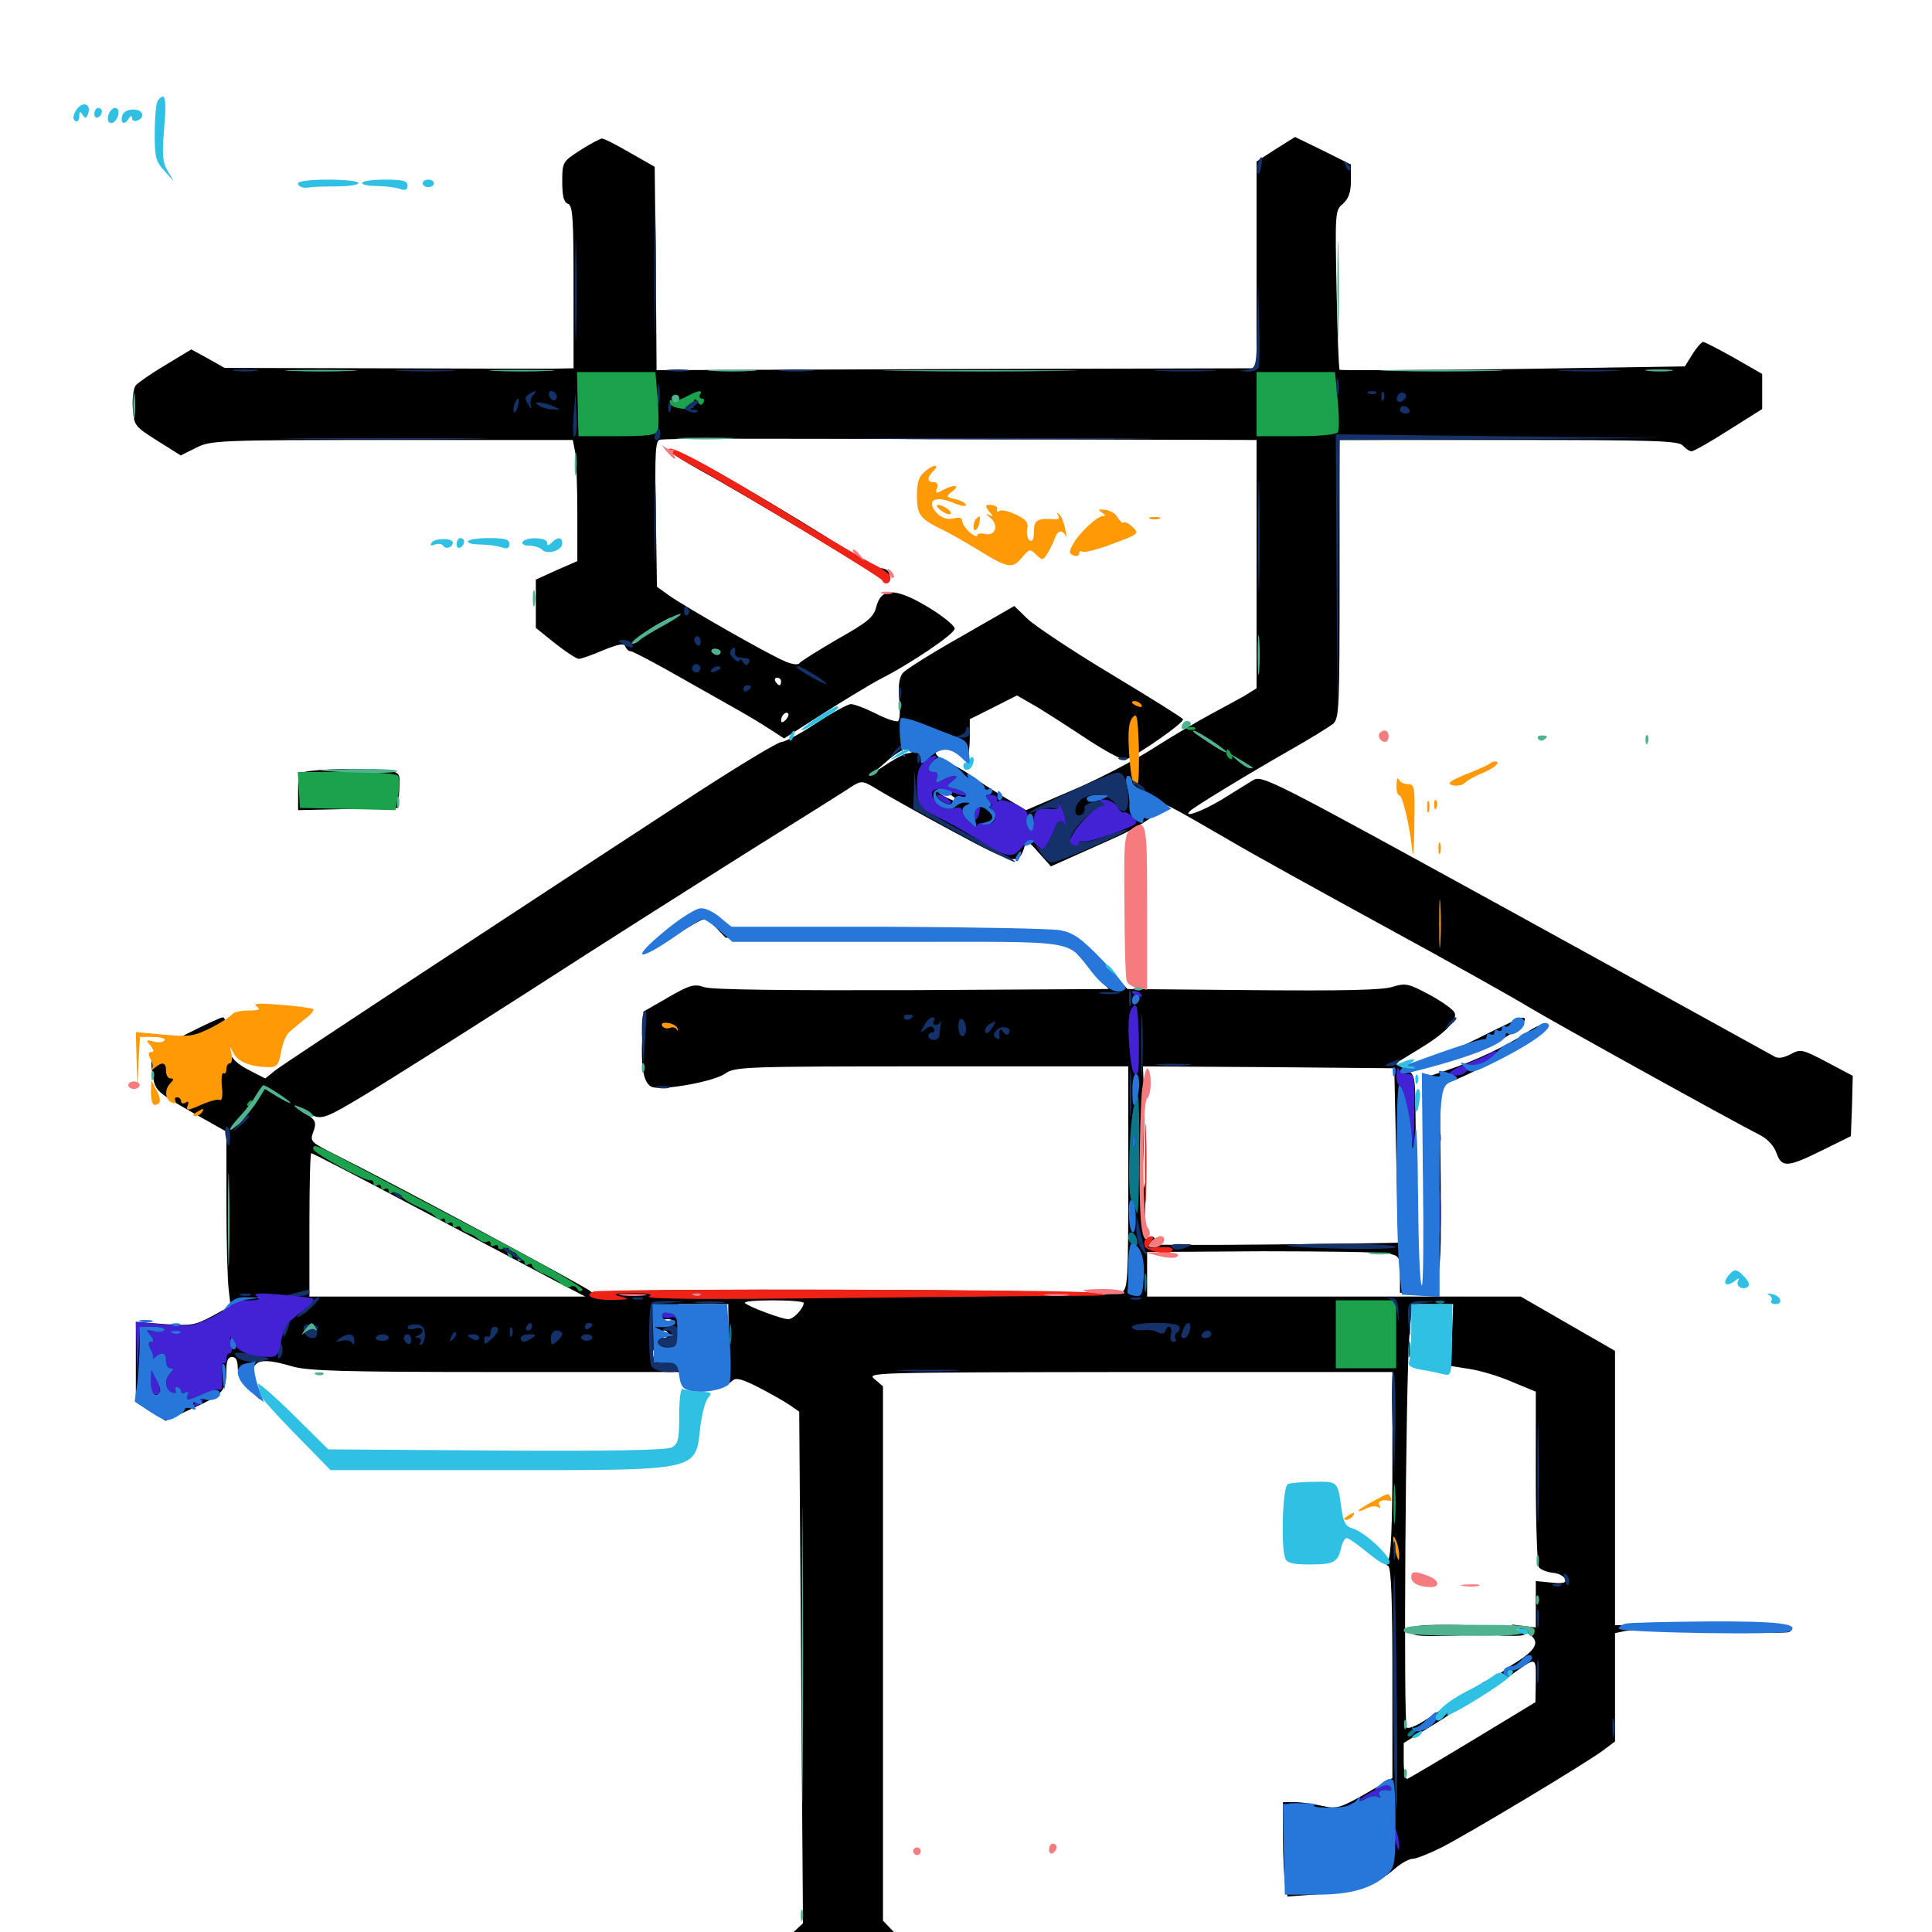 <svg xmlns="http://www.w3.org/2000/svg" viewBox="0 -1000 1000 1000">
	<path fill="#000000" d="M300.391 -922.266C291.211 -916.406 291.016 -916.016 291.016 -906.055C291.016 -898.633 291.797 -895.312 293.945 -894.531C296.484 -893.75 296.875 -886.914 296.875 -851.367V-809.375L285.742 -809.18C279.492 -809.18 238.867 -809.18 195.312 -809.375L116.211 -809.57L107.617 -814.453L99.023 -819.141L85.742 -811.133C78.516 -806.836 71.484 -801.953 70.312 -800.586C69.141 -799.219 68.359 -793.75 68.75 -788.672C69.336 -779.688 69.727 -779.297 81.445 -771.875L93.555 -764.258L101.367 -768.164C108.984 -772.07 112.305 -772.266 202.734 -772.266H296.484L297.656 -766.211C298.242 -762.891 298.828 -748.633 298.828 -734.766V-709.57L288.086 -704.883L277.344 -700V-687.5V-675L287.305 -666.992C292.969 -662.5 298.438 -658.984 299.609 -658.984C300.781 -658.984 306.445 -660.938 312.305 -663.477C320.117 -666.602 323.047 -667.188 323.633 -665.43C324.219 -664.062 325.391 -662.891 326.562 -662.891C327.539 -662.891 338.672 -657.031 351.367 -649.805C363.867 -642.773 377.93 -634.766 382.812 -632.031C387.695 -629.297 394.727 -625 398.633 -622.461L405.859 -617.773L426.953 -631.25C438.672 -638.672 451.367 -646.289 455.078 -648.242C470.703 -656.055 494.141 -671.875 494.141 -674.609C494.141 -676.172 487.891 -681.25 480.078 -685.938C463.281 -695.898 456.055 -695.898 453.516 -685.742C452.148 -680.469 449.023 -677.93 433.398 -669.141C423.438 -663.281 414.648 -657.812 413.867 -656.836C413.281 -655.664 409.961 -656.055 406.055 -657.812C397.656 -661.328 354.492 -685.938 346.289 -691.797L340.039 -696.289L339.453 -734.18C338.867 -766.992 339.258 -772.266 341.797 -772.461C349.219 -773.047 373.438 -773.047 507.422 -772.656L650.391 -772.266V-708.008V-643.75L644.141 -639.844C640.625 -637.891 632.812 -633.594 626.953 -630.469C621.094 -627.344 607.617 -619.531 597.266 -612.891C586.914 -606.25 567.773 -596.289 554.688 -590.82L531.055 -580.664L518.945 -587.891C512.305 -591.992 504.688 -596.875 501.953 -599.023C499.219 -600.977 494.141 -603.906 490.82 -605.273C487.305 -606.836 484.375 -608.984 484.375 -610.156C484.375 -613.477 490.039 -614.648 493.359 -611.914C495.703 -609.961 496.289 -609.961 495.703 -612.305C495.312 -613.867 494.336 -615.625 493.164 -616.406C491.992 -617.383 491.992 -617.969 493.359 -617.969C496.875 -617.969 500.586 -612.5 499.219 -609.18C498.633 -607.422 498.828 -606.641 500 -607.227C501.172 -607.812 501.953 -612.695 501.953 -617.969V-627.734L514.062 -633.789L526.367 -640.039L534.18 -635.547C538.477 -633.203 550.586 -625.391 560.938 -618.555C571.484 -611.523 581.25 -606.25 582.617 -606.836C589.258 -609.375 613.281 -626.172 612.305 -627.734C611.719 -628.711 594.727 -639.258 574.609 -651.367C554.492 -663.477 535.156 -676.367 531.641 -679.883L525 -686.328L497.461 -670.508C482.227 -661.914 468.555 -653.32 467.188 -651.562C465.43 -649.219 464.844 -644.922 465.43 -638.086C466.016 -632.422 465.82 -627.344 464.844 -626.758C463.867 -626.172 458.594 -627.93 453.32 -630.664C447.852 -633.398 442.188 -635.547 440.43 -635.547C438.867 -635.547 430.859 -631.25 422.656 -625.781C414.648 -620.508 406.445 -616.016 404.688 -616.016C402.734 -616.016 383.398 -604.297 361.328 -590.039C280.469 -537.305 147.266 -449.805 142.383 -445.898L137.305 -441.797L129.297 -445.898C119.727 -450.781 117.188 -454.883 117.188 -465.43C117.188 -469.922 116.406 -473.438 115.43 -473.438C114.258 -473.438 105.469 -469.336 95.898 -464.453C77.344 -454.883 77.148 -454.688 79.297 -441.992C80.469 -435.547 82.031 -434.18 98.828 -424.609L117.188 -414.258V-377.734C117.188 -357.617 117.773 -337.305 118.359 -332.617L119.336 -324.023L109.766 -318.75C100.977 -314.062 98.828 -313.672 85.156 -314.648L70.312 -315.82V-295.117V-274.219L77.93 -269.336L85.742 -264.648L100.195 -271.289C115.625 -278.32 117.188 -280.273 117.188 -291.016C117.188 -295.703 118.164 -297.656 120.117 -297.656C122.07 -297.656 123.047 -295.703 123.047 -292.188C123.047 -288.672 125.195 -284.766 128.711 -281.055L134.57 -275.586L132.422 -282.617C128.32 -295.703 133.008 -298.242 151.172 -292.773C159.18 -290.43 177.344 -289.844 256.641 -289.844H352.539L351.953 -307.422L351.172 -325H364.062H376.953L377.148 -307.031C377.344 -297.07 377.148 -287.5 376.953 -285.938C376.758 -283.594 377.148 -283.594 379.102 -285.352C380.859 -287.109 383.789 -286.328 392.383 -282.031C398.438 -278.906 405.664 -274.805 408.594 -272.852L413.672 -269.336L414.648 -136.914L415.625 -4.492L410.547 0.195L405.664 4.883L408.984 13.672C413.086 24.609 426.758 45.898 430.469 47.266C438.477 50.391 457.227 32.227 463.086 16.016L466.992 4.492L462.109 -0.586L457.031 -5.859V-144.141V-282.422L452.734 -286.133C448.242 -289.648 450.977 -289.648 584.57 -289.844H720.703V-242.383C720.703 -210.742 719.922 -194.141 718.555 -192.773C716.992 -191.211 716.992 -190.234 718.555 -189.453C720.117 -188.477 720.703 -170.703 720.703 -133.789V-79.688L706.641 -71.484C693.555 -64.062 691.797 -63.672 684.57 -65.234C680.273 -66.211 673.828 -67.188 670.508 -67.188H664.062V-48.828C664.062 -38.867 664.648 -27.93 665.234 -24.414L666.406 -18.359L684.375 -19.727C702.93 -20.898 711.523 -23.828 722.266 -33.008C725.391 -35.742 729.492 -37.891 731.25 -37.891C733.008 -37.891 739.844 -40.625 746.094 -43.75C759.961 -50.781 820.508 -87.109 829.688 -93.945L835.938 -98.633V-126.758V-154.688L841.406 -155.859C844.336 -156.445 864.062 -156.25 885.352 -155.469C906.836 -154.688 925.195 -154.688 926.172 -155.273C931.445 -158.594 919.922 -159.57 879.688 -159.18L835.938 -158.789V-229.688V-300.781L811.523 -314.844L787.109 -328.906H690.43H593.75V-340.43V-351.953L652.93 -352.344C685.352 -352.344 714.844 -351.953 718.359 -351.172C724.414 -350 724.609 -349.609 724.609 -340.43V-330.859H734.375C739.844 -330.859 744.141 -331.641 744.141 -332.422C744.141 -333.203 741.992 -333.984 739.258 -333.789H734.375L733.594 -371.875C733.203 -392.773 732.617 -417.578 732.617 -426.953C732.422 -443.359 732.227 -444.141 727.344 -446.68L722.07 -449.414L733.594 -456.445C747.656 -464.844 754.492 -471.68 752.93 -475.781C752.148 -477.539 746.289 -481.641 739.844 -485.156C728.906 -491.016 727.539 -491.211 720.898 -489.258C715.82 -487.5 695.312 -487.109 648.633 -487.5L583.594 -488.086L571.484 -500.977C565.039 -508.008 557.617 -514.844 555.273 -516.016C552.344 -517.773 526.953 -518.359 466.211 -518.359H381.445L372.461 -524.414C364.062 -529.883 363.281 -530.078 358.008 -527.344C350.781 -523.633 336.719 -511.328 337.891 -509.766C338.477 -509.18 344.336 -512.305 350.586 -516.406C357.031 -520.703 363.281 -524.219 364.453 -524.219C365.625 -524.219 368.555 -522.07 371.094 -519.336L375.586 -514.648L463.281 -514.062L551.172 -513.477L562.5 -500.781L573.828 -488.086L472.07 -487.5C406.25 -487.305 368.164 -487.695 364.453 -489.062C359.375 -490.82 357.031 -490.234 345.898 -483.789L333.008 -476.367L332.422 -463.672C331.641 -446.875 333.203 -438.867 337.695 -437.305C343.75 -435.547 369.727 -440.234 375.391 -444.336C380.469 -447.852 384.961 -448.047 482.422 -448.047H583.984V-390.43C583.984 -337.695 583.789 -332.812 580.664 -331.25C578.711 -330.273 565.234 -329.492 550.781 -329.492C525.977 -329.492 525.391 -329.688 541.992 -330.859C551.758 -331.445 503.516 -332.227 435.156 -332.422C355.273 -332.617 310.352 -332.031 309.57 -330.859C308.789 -329.688 307.227 -329.883 305.664 -331.641C303.125 -333.984 206.055 -386.133 174.414 -401.953C160.742 -408.789 160.352 -409.18 162.109 -414.062C163.672 -418.164 163.477 -419.727 160.742 -421.875C157.617 -424.414 157.812 -424.414 162.305 -422.461C166.797 -420.703 169.531 -421.68 187.695 -432.617C198.828 -439.258 237.5 -463.672 273.438 -486.719C309.375 -509.961 360.938 -542.578 387.891 -559.57C414.844 -576.367 439.062 -591.602 441.602 -593.359C446.094 -596.094 446.875 -595.898 455.078 -590.82C459.961 -587.891 477.344 -578.125 493.75 -569.336C525 -552.539 527.344 -551.953 530.273 -561.719C531.445 -565.234 532.227 -564.844 537.695 -558.594L543.945 -551.562L560.547 -558.984C569.727 -563.086 578.516 -566.992 580.078 -567.773C590.43 -572.461 602.539 -580.859 601.953 -582.812C601.367 -585.156 603.711 -583.984 636.719 -564.844C646.875 -558.789 682.617 -539.062 715.82 -520.898C749.219 -502.734 783.008 -483.789 791.016 -478.906C804.297 -470.898 896.68 -419.727 911.328 -412.305C915.039 -410.352 918.359 -406.641 919.531 -403.125C922.266 -395.508 925.195 -395.703 943.359 -404.688L958.008 -411.914L958.594 -427.539L958.984 -443.164L945.703 -450.195C933.008 -456.836 932.031 -457.227 926.758 -454.297C922.852 -452.344 920.117 -451.953 918.164 -453.32C916.406 -454.297 856.25 -487.5 784.18 -527.148C656.836 -597.07 653.32 -599.023 648.438 -596.094C645.703 -594.336 638.281 -589.844 632.031 -585.938C621.875 -579.883 611.914 -576.367 616.016 -580.273C618.164 -582.422 646.094 -599.414 666.992 -611.328C677.734 -617.383 688.086 -623.828 690.039 -625.391C693.164 -628.125 693.359 -634.18 693.359 -700.391V-772.266H781.055C856.445 -772.266 868.945 -771.875 871.094 -769.336C872.461 -767.773 874.414 -766.406 875.586 -766.406C876.562 -766.406 885.352 -771.289 894.727 -777.344L912.109 -788.281V-797.266V-806.445L897.461 -814.844C889.453 -819.336 882.227 -823.047 881.445 -823.047C880.664 -822.852 878.125 -820.117 875.977 -816.602L872.07 -810.352L783.203 -808.984C734.375 -808.398 693.945 -808.203 693.359 -808.594C692.969 -809.18 692.188 -827.93 691.797 -850.391C691.016 -889.844 691.016 -891.211 695.117 -894.531C698.047 -897.266 699.219 -900.391 699.219 -906.445V-914.844L684.766 -922.07L670.312 -929.102L660.352 -922.852L650.391 -916.406V-862.891V-809.375L495.117 -808.984L339.844 -808.398L339.453 -861.133L338.867 -913.672L326.172 -920.898C319.141 -925 312.695 -928.32 311.523 -928.32C310.547 -928.125 305.469 -925.586 300.391 -922.266ZM347.656 -679.492C347.656 -679.102 345.117 -677.344 341.797 -675.586C334.375 -671.875 333.984 -673.438 341.406 -677.344C347.461 -680.664 347.656 -680.859 347.656 -679.492ZM370.703 -661.914C371.289 -662.5 370.703 -664.062 369.336 -665.43C367.383 -667.188 367.188 -666.992 368.359 -664.258C368.945 -662.305 370.117 -661.328 370.703 -661.914ZM404.297 -647.266C404.297 -646.289 403.906 -645.312 403.516 -645.312C402.93 -645.312 401.953 -646.289 401.367 -647.266C400.781 -648.438 401.172 -649.219 402.148 -649.219C403.32 -649.219 404.297 -648.438 404.297 -647.266ZM406.641 -627.344C405.273 -625.977 404.297 -625.781 404.297 -626.953C404.297 -629.688 406.641 -632.031 408.008 -630.664C408.398 -630.078 407.812 -628.516 406.641 -627.344ZM473.633 -611.914C472.852 -610.938 471.289 -610.156 470.117 -610.156C468.75 -610.156 464.258 -607.812 459.961 -605.078L452.148 -600L459.766 -606.641C466.602 -612.695 476.367 -616.406 473.633 -611.914ZM493.359 -587.695C498.242 -583.984 496.094 -583.984 489.062 -587.695C485.938 -589.258 484.766 -590.625 486.523 -590.625C488.086 -590.625 491.211 -589.258 493.359 -587.695ZM570.898 -587.305C572.07 -587.891 571.094 -588.281 568.359 -588.281C565.625 -588.281 564.648 -587.891 566.016 -587.305C567.188 -586.914 569.531 -586.914 570.898 -587.305ZM503.906 -583.984C503.906 -584.375 502.539 -584.766 500.781 -584.766C499.219 -584.766 498.438 -583.789 499.023 -582.812C500.195 -581.055 503.906 -581.836 503.906 -583.984ZM514.648 -576.758C515.82 -578.906 508.984 -583.398 507.227 -581.641C506.641 -581.055 506.641 -579.297 507.227 -577.734C508.398 -574.609 512.891 -574.023 514.648 -576.758ZM560.547 -581.055C560.547 -582.031 559.766 -582.812 558.594 -582.812C557.617 -582.812 556.641 -581.445 556.641 -579.688C556.641 -578.125 557.617 -577.344 558.594 -577.93C559.766 -578.516 560.547 -579.883 560.547 -581.055ZM722.656 -402.148C723.242 -377.539 723.828 -357.031 723.633 -356.836C723.633 -356.641 694.336 -356.25 658.594 -355.859C622.852 -355.469 594.531 -355.664 595.703 -355.859C596.68 -356.25 597.656 -357.422 597.656 -358.594C597.656 -359.766 596.484 -360.156 594.922 -359.57C592.773 -358.594 592.383 -361.719 592.773 -375.391C593.359 -389.258 593.164 -390.625 591.797 -383.594C590.625 -377.734 590.625 -381.445 591.406 -394.336C592.188 -405.078 592.383 -421.484 592.188 -431.055L591.602 -448.047L656.641 -447.656L721.68 -447.07ZM128.906 -424.609C126.758 -421.484 123.828 -418.164 122.656 -417.578C121.289 -416.797 122.852 -419.336 125.781 -423.242C132.422 -431.836 134.766 -433.008 128.906 -424.609ZM218.359 -373.438C249.219 -357.227 280.859 -340.43 288.672 -336.328L302.93 -328.906H231.641H160.156V-366.016C160.156 -386.523 160.547 -403.125 161.133 -403.125C161.719 -403.125 187.5 -389.844 218.359 -373.438ZM334.57 -329.492C339.062 -329.883 335.352 -330.273 326.172 -330.273C316.992 -330.273 313.281 -329.883 317.969 -329.492C322.461 -329.102 329.883 -329.102 334.57 -329.492ZM368.555 -329.492C372.656 -329.883 369.922 -330.273 362.305 -330.273C354.883 -330.273 351.562 -329.883 354.883 -329.492C358.398 -329.102 364.648 -329.102 368.555 -329.492ZM451.758 -329.492C455.078 -329.883 452.344 -330.273 445.312 -330.273C438.281 -330.273 435.547 -329.883 439.062 -329.492C442.383 -329.102 448.242 -329.102 451.758 -329.492ZM416.016 -325.586C415.82 -322.656 410.742 -317.188 408.008 -317.188C404.688 -317.188 387.5 -323.633 385.547 -325.586C384.766 -326.367 391.211 -326.953 400 -326.953C408.789 -326.953 416.016 -326.367 416.016 -325.586ZM751.562 -308.984L750.977 -292.969L760.742 -291.406C766.016 -290.625 775.977 -287.695 782.617 -284.766L794.922 -279.688V-235.352C794.922 -211.133 795.703 -190.234 796.484 -188.867C797.266 -187.695 800.391 -186.328 803.516 -185.938C806.641 -185.742 809.57 -184.18 810.156 -182.617C810.742 -180.664 809.18 -180.273 802.93 -180.859L794.922 -181.641V-169.531V-157.617L788.672 -158.398L782.227 -159.18L788.672 -155.859C797.852 -151.172 796.68 -146.875 783.594 -138.867C777.344 -134.961 772.07 -130.469 772.07 -128.906C772.07 -126.758 774.609 -127.734 781.055 -132.227C795.703 -142.773 794.922 -142.773 794.922 -130.273L794.727 -118.945L762.5 -99.414C744.727 -88.672 729.492 -79.688 728.516 -79.297C727.344 -78.906 726.562 -83.008 726.562 -88.281V-97.852L743.164 -108.008C753.125 -114.062 759.18 -119.141 758.398 -120.508C757.617 -121.68 758.398 -122.07 760.156 -121.289C763.672 -120.117 766.016 -121.484 764.453 -124.023C763.086 -126.367 751.953 -120.312 752.539 -117.773C752.734 -116.406 751.758 -115.039 750.195 -114.453C748.438 -113.867 748.047 -114.453 749.023 -116.016C749.805 -117.188 745.898 -115.234 740.234 -111.328C734.375 -107.227 729.102 -104.883 728.125 -105.859C726.367 -107.617 727.539 -282.617 729.492 -308.984L730.859 -325H741.406H752.148ZM345.703 -315.234C341.797 -312.695 339.258 -312.695 340.82 -315.234C341.406 -316.406 343.555 -317.188 345.312 -317.188C348.242 -317.188 348.242 -316.797 345.703 -315.234ZM345.703 -309.375C345.703 -308.398 344.922 -307.422 343.75 -307.422C342.773 -307.422 341.797 -308.398 341.797 -309.375C341.797 -310.547 342.773 -311.328 343.75 -311.328C344.922 -311.328 345.703 -310.547 345.703 -309.375ZM349.609 -298.438C349.609 -296.68 347.461 -295.703 343.75 -295.703C339.453 -295.703 337.891 -296.68 337.891 -299.219C337.891 -302.148 339.062 -302.734 343.75 -301.953C347.07 -301.562 349.609 -300 349.609 -298.438ZM730.469 -156.055C730.469 -153.32 733.398 -152.93 748.633 -153.32C762.695 -153.516 766.992 -154.297 766.992 -156.25C766.992 -158.398 762.891 -158.984 748.633 -158.984C733.594 -158.984 730.469 -158.398 730.469 -156.055ZM776.172 -154.883C779.688 -156.25 789.062 -155.469 789.062 -153.906C789.062 -153.516 785.352 -153.125 780.859 -153.32C774.805 -153.32 773.633 -153.906 776.172 -154.883ZM766.602 -127.93C766.016 -126.953 766.211 -125.586 767.188 -125C768.164 -124.414 768.945 -125.195 768.945 -126.758C768.945 -130.078 768.359 -130.469 766.602 -127.93ZM346.484 -766.602C347.07 -765.625 354.297 -761.133 362.305 -756.641C385.938 -743.75 455.859 -701.562 457.227 -699.609C458.984 -697.07 461.523 -701.367 459.961 -703.906C459.375 -705.078 457.617 -705.859 456.055 -705.859C454.688 -705.859 443.555 -712.109 431.445 -719.727C386.133 -748.242 343.359 -771.875 346.484 -766.602ZM160.742 -600.977C154.492 -600.195 154.297 -600 154.297 -590.43V-580.664L180.273 -581.25L206.055 -581.836L206.641 -590.82C207.227 -599.609 207.031 -600 200.977 -601.172C194.531 -602.344 171.68 -602.344 160.742 -600.977ZM592.578 -538.867C592.578 -527.148 592.773 -522.461 593.164 -528.711C593.555 -534.961 593.555 -544.531 593.164 -550.195C592.773 -555.859 592.578 -550.781 592.578 -538.867ZM764.844 -462.5C753.125 -456.641 742.383 -451.953 741.016 -451.953C739.648 -451.953 737.891 -450.977 737.305 -449.805C733.789 -444.141 767.969 -455.664 781.641 -464.648C788.281 -469.141 791.406 -473.633 787.695 -473.242C786.719 -473.242 776.562 -468.359 764.844 -462.5ZM790.039 -465.43C780.078 -458.789 763.281 -450.781 749.609 -446.289L736.328 -441.797L736.523 -409.375C736.719 -370.898 738.672 -339.648 740.82 -337.5C745.117 -333.008 746.289 -344.336 745.703 -390.039C745.117 -436.914 745.117 -438.281 749.023 -439.453C759.18 -442.773 792.969 -460.352 796.875 -464.648C802.539 -470.703 798.438 -471.289 790.039 -465.43ZM368.359 -320.117C369.141 -318.555 370.703 -317.188 372.266 -317.188C373.828 -317.188 375 -318.555 375 -320.117C375 -321.68 373.242 -323.047 371.094 -323.047C368.555 -323.047 367.578 -322.07 368.359 -320.117Z"/>
	<path fill="#ff9906" d="M479.102 -756.25C475.586 -753.516 474.609 -750.586 474.609 -743.359C474.609 -733.398 476.172 -731.445 488.281 -725.586C491.992 -723.828 500.391 -718.945 506.836 -715.039C521.68 -705.859 524.023 -705.469 528.906 -711.328C532.812 -716.016 533.203 -716.016 536.328 -712.891C539.648 -709.766 539.844 -709.766 542.383 -713.867C543.75 -716.211 545.508 -719.727 546.094 -721.68C547.461 -725.586 550 -725.977 551.562 -722.656C552.148 -721.289 552.148 -722.852 551.367 -725.977C550.781 -729.297 549.414 -732.812 548.242 -733.789C546.875 -735.156 546.68 -734.961 547.656 -733.398C548.633 -731.641 547.852 -731.055 545.508 -731.25C536.914 -731.836 535.156 -730.859 535.156 -724.805C535.156 -721.094 534.375 -719.336 533.008 -720.312C531.836 -720.898 531.25 -723.633 531.641 -725.977C532.422 -729.492 531.25 -731.055 525.977 -733.594C522.266 -735.352 518.359 -736.328 517.383 -735.547C516.406 -734.961 515.82 -735.156 516.016 -736.133C516.602 -737.891 515.039 -738.672 511.523 -738.672C509.961 -738.672 510.156 -737.5 511.914 -735.352C514.258 -732.617 514.258 -732.227 511.719 -733.594C510.156 -734.375 510.352 -733.789 512.5 -732.031C517.188 -728.32 515.234 -722.266 509.766 -723.633C507.617 -724.219 505.859 -723.828 505.859 -722.852C505.859 -721.875 504.102 -722.656 501.953 -724.414C499.805 -726.367 498.047 -728.906 498.047 -730.273C498.047 -732.031 496.484 -732.422 493.359 -731.641C490.43 -731.055 487.695 -731.836 485.547 -733.789C478.906 -740.43 483.203 -743.945 493.164 -739.844C496.875 -738.281 500 -737.695 500 -738.477C500 -739.453 497.656 -740.82 494.727 -741.602C489.453 -742.773 489.453 -742.969 492.969 -745.703C497.461 -749.023 493.75 -749.414 487.891 -746.289C484.375 -744.336 483.984 -744.531 484.961 -747.266C485.742 -749.219 485.156 -750.391 483.398 -750.391C479.883 -750.391 479.688 -752.734 482.812 -755.859C486.719 -759.766 483.594 -759.961 479.102 -756.25ZM487.109 -735.742C489.258 -734.18 491.406 -733.398 491.992 -733.984C493.164 -735.156 488.281 -738.672 485.352 -738.672C484.375 -738.477 485.156 -737.305 487.109 -735.742ZM570.312 -734.766C572.266 -733.398 572.461 -732.812 570.703 -732.812C567.773 -732.812 558.008 -723.633 555.078 -717.773C553.32 -714.453 553.32 -713.477 555.664 -712.5C557.227 -711.914 558.594 -712.305 558.594 -713.477C558.594 -714.648 559.375 -715.039 560.352 -714.453C561.328 -713.867 568.359 -715.625 575.977 -718.555C589.258 -723.438 589.648 -723.828 586.523 -726.953C584.57 -728.906 582.422 -730.078 581.641 -729.492C580.859 -729.102 579.492 -730.469 578.32 -732.422C577.344 -734.18 574.414 -735.938 571.875 -736.133C568.359 -736.523 568.164 -736.133 570.312 -734.766ZM505.273 -731.445C504.492 -730.859 503.906 -728.906 503.906 -727.344C503.906 -723.828 506.445 -725.977 507.031 -729.883C507.422 -733.203 507.227 -733.398 505.273 -731.445ZM595.312 -731.445C593.945 -732.031 594.922 -732.422 597.656 -732.422C600.391 -732.422 601.367 -732.031 600.195 -731.445C598.828 -731.055 596.484 -731.055 595.312 -731.445ZM585.938 -636.328C585.938 -637.891 589.648 -637.109 590.82 -635.156C591.406 -633.984 590.625 -633.789 589.062 -634.375C587.305 -634.961 585.938 -635.938 585.938 -636.328ZM586.133 -628.516C584.18 -626.172 583.789 -621.484 584.375 -610.742C585.352 -596.68 586.523 -592.188 588.867 -594.531C589.453 -595.117 589.648 -603.711 589.453 -613.672C588.867 -629.492 588.477 -631.445 586.133 -628.516ZM771.094 -604.688C770.312 -604.102 764.844 -601.562 758.789 -599.219C750.195 -595.703 748.633 -594.336 751.953 -593.555C754.102 -592.969 757.031 -593.555 758.398 -594.922C759.57 -596.094 763.672 -598.438 767.188 -599.805C773.438 -602.344 777.344 -605.859 773.828 -605.859C772.852 -605.859 771.68 -605.273 771.094 -604.688ZM722.852 -593.75C722.656 -590.625 723.438 -588.281 724.414 -588.281C725.977 -588.281 729.883 -571.68 731.055 -558.984C731.445 -555.273 732.031 -561.523 732.031 -573.242C732.422 -592.578 732.227 -594.141 728.711 -594.141C726.562 -594.141 724.414 -595.312 724.023 -596.68C723.438 -597.852 722.852 -596.68 722.852 -593.75ZM739.648 -580.078C740.039 -581.25 740.039 -583.594 739.648 -584.961C739.062 -586.133 738.672 -585.156 738.672 -582.422C738.672 -579.688 739.062 -578.711 739.648 -580.078ZM742.383 -583.203C742.383 -581.055 742.969 -580.469 743.555 -582.031C744.141 -583.398 743.945 -585.156 743.359 -585.742C742.773 -586.523 742.188 -585.352 742.383 -583.203ZM745.508 -558.594C745.898 -559.766 745.898 -562.109 745.508 -563.477C744.922 -564.648 744.531 -563.672 744.531 -560.938C744.531 -558.203 744.922 -557.227 745.508 -558.594ZM744.922 -521.875C744.922 -510.547 745.117 -506.055 745.508 -511.719C745.898 -517.188 745.898 -526.562 745.508 -532.227C745.117 -537.695 744.922 -533.203 744.922 -521.875ZM132.812 -479.102C135.156 -477.539 134.18 -476.953 128.516 -476.953C124.609 -476.953 120.703 -475.977 120.117 -475C119.336 -473.828 114.453 -470.703 109.18 -467.969C100.391 -463.672 98.047 -463.281 84.961 -464.453L70.312 -465.82L70.703 -451.367L71.094 -436.914L71.68 -450.195L72.461 -463.281H79.297C83.008 -463.281 85.742 -462.5 85.156 -461.523C84.57 -460.547 82.031 -460.156 79.492 -460.938C75.586 -461.914 75.391 -461.719 77.93 -458.789C79.688 -456.445 79.883 -455.469 78.32 -455.469C76.758 -455.469 76.562 -454.492 77.93 -451.758C79.102 -449.805 79.297 -447.461 78.516 -446.484C77.734 -445.508 78.516 -445.898 80.078 -447.266C83.984 -450.586 85.938 -450.195 85.938 -445.703C85.938 -443.555 86.914 -441.797 88.281 -441.797C90.039 -441.797 90.039 -441.211 88.281 -439.453C84.961 -436.133 85.352 -430.664 89.062 -429.297C90.625 -428.711 91.406 -428.906 90.82 -430.078C90.234 -431.25 90.625 -432.031 91.602 -432.031C92.773 -432.031 93.75 -431.055 93.75 -429.883C93.75 -428.906 94.727 -428.516 96.094 -429.297C97.461 -430.273 97.852 -429.688 97.07 -427.539C96.094 -425 97.07 -425 104.102 -428.125C108.398 -430.078 112.891 -431.25 113.867 -430.664C114.844 -430.078 115.43 -433.008 114.844 -437.5C114.453 -441.797 114.844 -444.922 115.625 -444.531C116.602 -443.945 117.188 -444.922 117.188 -446.484C117.188 -448.242 117.969 -449.609 118.945 -449.609C119.922 -449.609 120.312 -451.562 119.922 -454.102L118.945 -458.398L121.289 -454.297C123.438 -450.195 130.469 -447.656 139.648 -447.656C143.359 -447.656 144.336 -449.023 145.508 -455.664C146.289 -460.156 148.242 -464.844 150.195 -466.211C151.953 -467.773 155.469 -470.703 158.203 -472.852C160.938 -474.805 162.695 -477.148 162.109 -477.734C161.523 -478.125 154.102 -479.297 145.508 -479.883C134.18 -480.859 130.664 -480.664 132.812 -479.102ZM93.164 -460.156C93.945 -460.742 92.773 -461.328 90.625 -461.133C88.477 -461.133 87.891 -460.547 89.453 -459.961C90.82 -459.375 92.578 -459.57 93.164 -460.156ZM342.773 -468.945C343.555 -467.773 345.312 -467.383 346.68 -467.969C348.242 -468.555 349.805 -468.164 350.391 -466.992C350.781 -466.016 350.977 -466.211 350.781 -467.383C350.586 -468.75 348.438 -470.117 345.898 -470.508C343.164 -470.898 341.992 -470.312 342.773 -468.945ZM78.125 -434.57C78.125 -431.055 78.906 -428.125 79.883 -428.125C83.398 -428.125 83.594 -431.055 80.859 -435.938L78.32 -440.82ZM101.562 -424.219C99.805 -423.047 99.609 -422.266 100.977 -422.266C102.148 -422.266 103.906 -423.242 104.492 -424.219C106.055 -426.562 105.273 -426.562 101.562 -424.219ZM710.547 -222.852C706.445 -220.703 703.125 -218.555 703.125 -217.969C703.125 -217.578 704.883 -217.969 707.031 -219.141C709.18 -220.312 712.109 -220.703 713.281 -219.922C714.648 -219.141 714.844 -219.336 714.062 -220.703C712.695 -222.852 715.234 -224.023 719.336 -223.242C720.312 -223.047 720.508 -223.828 719.727 -225C718.359 -227.344 719.336 -227.539 710.547 -222.852ZM667.578 -215.82C666.211 -216.406 667.188 -216.797 669.922 -216.797C672.656 -216.797 673.633 -216.406 672.461 -215.82C671.094 -215.43 668.75 -215.43 667.578 -215.82ZM697.266 -215.234C695.508 -214.062 695.312 -213.281 696.68 -213.281C697.852 -213.281 699.609 -214.258 700.195 -215.234C701.758 -217.578 700.977 -217.578 697.266 -215.234ZM721.094 -203.516C721.094 -201.953 721.875 -198.438 722.656 -195.703C723.828 -191.797 724.219 -191.602 724.219 -194.727C724.219 -196.875 723.633 -200.391 722.656 -202.539C721.68 -204.883 721.094 -205.273 721.094 -203.516Z"/>
	<path fill="#ef2218" d="M346.484 -766.602C347.07 -765.625 353.516 -761.523 360.938 -757.617C384.375 -744.727 456.055 -701.367 456.641 -699.609C457.812 -696.875 460.938 -697.852 460.938 -700.977C460.938 -702.539 457.227 -705.469 452.734 -707.617C448.047 -709.961 430.664 -720.117 414.062 -730.273C368.359 -758.594 343.164 -772.07 346.484 -766.602ZM592.578 -398.242C592.578 -380.078 592.969 -372.266 593.164 -381.055C593.555 -389.844 593.555 -404.883 593.164 -414.258C592.969 -423.633 592.578 -416.602 592.578 -398.242ZM592.578 -358.008C591.992 -356.836 592.188 -355.273 592.969 -354.297C595.898 -351.758 605.273 -350.391 606.445 -352.344C607.812 -354.492 605.469 -354.883 597.656 -354.297C593.555 -353.906 593.359 -354.297 595.508 -357.031C597.07 -358.984 597.266 -360.156 596.094 -360.156C594.922 -360.156 593.359 -359.18 592.578 -358.008ZM307.031 -331.445C311.133 -333.203 556.836 -332.617 567.383 -330.859C575.586 -329.688 573.828 -329.297 556.641 -329.297C545.312 -329.297 490.43 -328.711 434.57 -328.125C366.016 -327.344 333.984 -327.539 335.938 -328.906C338.086 -330.273 335.547 -330.664 327.148 -330.664C317.773 -330.469 316.602 -330.078 321.289 -328.906C326.367 -327.539 325.781 -327.344 316.992 -327.148C307.422 -326.953 301.758 -329.297 307.031 -331.445ZM362.695 -329.688C363.477 -330.273 362.305 -330.859 360.156 -330.664C358.008 -330.664 357.422 -330.078 358.984 -329.492C360.352 -328.906 362.109 -329.102 362.695 -329.688Z"/>
	<path fill="#1ca14c" d="M299.023 -790.82L299.414 -774.219H319.336C334.961 -774.219 339.648 -774.805 340.43 -776.953C341.016 -778.516 341.016 -786.133 340.43 -793.555L339.258 -807.422H318.945H298.633ZM650.391 -790.82V-774.219H670.703C683.398 -774.219 691.602 -775 692.578 -776.367C693.164 -777.539 693.164 -784.961 692.383 -792.969L691.016 -807.422H670.703H650.391ZM354.883 -794.531C351.953 -792.969 348.633 -792.188 347.656 -792.773C346.68 -793.359 346.289 -792.578 346.875 -791.016C347.852 -788.281 359.18 -787.305 358.984 -789.844C358.789 -793.359 359.766 -794.336 361.133 -791.992C362.305 -790.234 363.281 -790.039 364.062 -791.602C364.844 -792.773 364.453 -793.75 363.281 -793.75C362.109 -793.75 361.719 -794.727 362.305 -795.703C364.062 -798.438 361.328 -798.047 354.883 -794.531ZM614.844 -622.461C613.281 -623.047 613.867 -623.633 616.016 -623.633C618.164 -623.828 619.336 -623.242 618.555 -622.656C617.969 -622.07 616.211 -621.875 614.844 -622.461ZM634.766 -610.352C634.766 -609.18 635.547 -607.812 636.719 -607.227C637.891 -606.641 638.086 -607.422 637.5 -608.984C636.133 -612.5 634.766 -613.086 634.766 -610.352ZM154.688 -591.211L155.273 -581.836L180.078 -581.25L204.688 -580.664L206.055 -588.477C206.836 -592.773 206.836 -597.266 206.055 -598.438C205.273 -599.609 194.922 -600.391 179.492 -600.391H154.102ZM128.125 -428.906C127.539 -427.93 128.32 -427.148 129.883 -427.148C131.445 -427.148 132.227 -427.93 131.641 -428.906C131.055 -429.688 130.273 -430.469 129.883 -430.469C129.492 -430.469 128.711 -429.688 128.125 -428.906ZM162.109 -405.273C162.109 -403.125 189.453 -388.281 191.797 -389.062C192.773 -389.258 193.359 -388.477 193.359 -387.305C193.359 -386.328 194.336 -385.938 195.312 -386.523C196.484 -387.109 197.266 -386.719 197.266 -385.547C197.266 -384.375 198.242 -383.984 199.219 -384.57C200.391 -385.156 201.172 -384.766 201.172 -383.594C201.172 -382.422 201.953 -381.836 202.93 -382.617C203.906 -383.203 206.055 -382.227 207.812 -380.664C209.375 -378.906 213.867 -376.367 217.578 -374.805C221.289 -373.242 225 -371.094 225.586 -369.922C226.367 -368.75 227.734 -368.359 228.711 -368.945C229.688 -369.727 230.469 -369.141 230.469 -367.969C230.469 -366.797 231.445 -366.406 232.422 -366.992C233.594 -367.578 234.375 -367.188 234.375 -366.016C234.375 -364.844 235.156 -364.258 236.133 -364.844C237.109 -365.625 238.281 -365.234 238.672 -364.258C238.867 -363.281 240.625 -362.109 242.188 -361.719C243.75 -361.328 246.289 -359.961 247.656 -358.594C249.219 -357.227 251.172 -356.641 252.148 -357.227C253.125 -358.008 253.906 -357.422 253.906 -356.25C253.906 -355.078 254.883 -354.688 255.859 -355.273C257.031 -355.859 257.812 -355.664 257.812 -354.492C257.812 -353.32 259.18 -353.125 261.133 -353.711C263.086 -354.492 263.867 -354.102 262.891 -352.734C262.305 -351.562 262.695 -350 263.867 -349.219C265.43 -348.242 265.625 -348.633 264.648 -350.391C263.672 -351.953 264.062 -352.539 265.82 -351.953C267.383 -351.367 268.359 -349.805 267.969 -348.633C267.773 -347.266 268.359 -346.68 269.531 -347.461C270.508 -348.047 271.484 -347.656 271.484 -346.484C271.484 -345.312 272.461 -344.922 273.438 -345.508C274.609 -346.094 275.391 -345.898 275.391 -344.922C275.391 -343.945 278.32 -341.797 281.836 -340.43C285.156 -339.062 289.258 -336.719 290.625 -335.352C292.188 -333.984 294.141 -333.398 295.312 -333.984C296.484 -334.766 298.047 -334.18 298.828 -332.812C299.805 -331.25 300.781 -331.25 301.562 -332.422C302.148 -333.594 282.227 -345.117 255.469 -359.18C229.297 -372.852 198.242 -389.258 186.328 -395.508C163.477 -407.617 162.109 -408.203 162.109 -405.273ZM691.406 -309.375V-291.797H707.031H722.656V-309.375V-326.953H707.031H691.406ZM721.289 -221.484C721.289 -212.305 721.68 -208.594 722.07 -213.281C722.461 -217.773 722.461 -225.195 722.07 -229.883C721.68 -234.375 721.289 -230.664 721.289 -221.484Z"/>
	<path fill="#143269" d="M651.172 -915.82C650.586 -914.258 650.391 -911.914 650.781 -910.547C651.367 -909.18 652.148 -910.352 652.734 -913.477C653.906 -919.141 652.93 -920.508 651.172 -915.82ZM696.484 -914.258C697.07 -912.305 698.242 -911.328 698.828 -911.914C699.414 -912.5 698.828 -914.062 697.461 -915.43C695.508 -917.188 695.312 -916.992 696.484 -914.258ZM338.672 -860.156C338.672 -830.664 339.062 -818.555 339.258 -833.398C339.648 -848.047 339.648 -872.266 339.258 -887.109C339.062 -901.758 338.672 -889.648 338.672 -860.156ZM297.656 -849.414C297.656 -825.781 298.047 -816.406 298.242 -828.516C298.633 -840.625 298.633 -859.961 298.242 -871.484C298.047 -883.008 297.656 -873.047 297.656 -849.414ZM650.781 -832.422C650.391 -810.547 650.195 -809.57 646.094 -808.789L641.602 -808.008L646.094 -807.617C648.438 -807.617 650.977 -808.594 651.562 -809.961C651.953 -811.328 652.148 -822.07 651.758 -833.984L651.172 -855.273ZM121.68 -808.008C118.555 -808.398 121.094 -808.789 126.953 -808.789C132.812 -808.789 135.352 -808.398 132.422 -808.008C129.297 -807.617 124.609 -807.617 121.68 -808.008ZM207.617 -808.008C200.391 -808.398 205.859 -808.594 219.727 -808.594C233.789 -808.594 239.648 -808.398 233.008 -808.008C226.367 -807.617 214.844 -807.617 207.617 -808.008ZM346.289 -808.008C343.164 -808.398 345.312 -808.789 350.586 -808.789C356.055 -808.789 358.398 -808.398 356.055 -808.008C353.516 -807.617 349.219 -807.617 346.289 -808.008ZM404.883 -808.008C400.781 -808.398 404.102 -808.789 412.109 -808.789C420.117 -808.789 423.438 -808.398 419.531 -808.008C415.43 -807.617 408.789 -807.617 404.883 -808.008ZM600.195 -808.008C592.773 -808.398 598.828 -808.594 613.281 -808.594C627.734 -808.594 633.789 -808.398 626.562 -808.008C619.141 -807.617 607.422 -807.617 600.195 -808.008ZM809.18 -808.008C801.758 -808.398 807.812 -808.594 822.266 -808.594C836.719 -808.594 842.773 -808.398 835.547 -808.008C828.125 -807.617 816.406 -807.617 809.18 -808.008ZM691.797 -799.609C691.797 -795.898 692.188 -794.336 692.773 -796.289C693.164 -798.047 693.164 -801.172 692.773 -803.125C692.188 -804.883 691.797 -803.32 691.797 -799.609ZM340.43 -795.703C340.43 -790.82 340.82 -788.867 341.211 -791.406C341.602 -793.75 341.602 -797.656 341.211 -800.195C340.82 -802.539 340.43 -800.586 340.43 -795.703ZM273.633 -795.898C271.68 -794.531 271.484 -793.555 273.438 -790.625C275 -787.891 275.391 -787.891 274.805 -790.039C274.219 -791.797 274.805 -794.336 275.977 -795.508C278.516 -798.047 277.344 -798.242 273.633 -795.898ZM284.375 -794.727C285.156 -793.164 286.328 -792.383 287.305 -792.969C289.453 -794.141 287.695 -797.656 285.156 -797.656C284.18 -797.656 283.789 -796.289 284.375 -794.727ZM708.594 -796.289C707.031 -796.875 707.617 -797.461 709.766 -797.461C711.914 -797.656 713.086 -797.07 712.305 -796.484C711.719 -795.898 709.961 -795.703 708.594 -796.289ZM715.039 -794.531C715.039 -792.383 715.625 -791.797 716.211 -793.359C716.797 -794.727 716.602 -796.484 716.016 -797.07C715.43 -797.852 714.844 -796.68 715.039 -794.531ZM723.633 -795.508C721.68 -792.578 724.219 -790.625 726.758 -793.164C728.125 -794.531 728.125 -795.703 726.953 -796.484C725.781 -797.07 724.219 -796.68 723.633 -795.508ZM296.875 -784.57C296.289 -777.93 296.68 -773.242 297.461 -774.023C298.438 -774.805 298.828 -780.273 298.438 -786.133L297.852 -796.68ZM266.211 -790.82C265.625 -789.062 265.625 -787.305 266.016 -786.719C266.602 -786.133 267.578 -787.5 268.164 -789.844C269.336 -794.336 267.969 -795.117 266.211 -790.82ZM356.836 -790.82C353.711 -788.477 353.711 -788.281 356.641 -787.109C358.398 -786.328 360.352 -786.328 360.938 -786.914C361.523 -787.5 360.742 -787.891 359.18 -787.891C356.836 -787.891 356.836 -788.281 359.375 -789.844C360.938 -790.82 361.719 -791.992 361.328 -792.578C360.742 -792.969 358.789 -792.383 356.836 -790.82ZM279.297 -789.844C280.859 -788.867 283.984 -788.086 286.133 -788.086H290.039L286.133 -789.844C283.984 -790.82 280.859 -791.602 279.297 -791.602C276.758 -791.797 276.758 -791.602 279.297 -789.844ZM345.898 -788.672C345.898 -786.523 346.484 -785.938 347.07 -787.5C347.656 -788.867 347.461 -790.625 346.875 -791.211C346.289 -791.992 345.703 -790.82 345.898 -788.672ZM724.609 -787.891C724.609 -786.914 725.977 -785.938 727.734 -785.938C729.297 -785.938 730.078 -786.914 729.492 -787.891C728.906 -789.062 727.539 -789.844 726.367 -789.844C725.391 -789.844 724.609 -789.062 724.609 -787.891ZM339.062 -775.195C338.477 -773.633 338.867 -772.266 339.844 -772.266C341.016 -772.266 341.797 -773.633 341.797 -775.195C341.797 -776.758 341.406 -778.125 341.016 -778.125C340.625 -778.125 339.844 -776.758 339.062 -775.195ZM691.797 -701.953L692.383 -628.711L692.773 -700.391L693.359 -772.266L777.93 -772.656L862.305 -773.242L776.758 -774.219L691.406 -775.195ZM155.859 -772.852C131.836 -773.047 151.367 -773.242 199.219 -773.242C247.07 -773.242 266.602 -773.047 242.773 -772.852C218.75 -772.461 179.688 -772.461 155.859 -772.852ZM452.734 -772.852C416.992 -773.047 445.703 -773.242 516.602 -773.242C587.5 -773.242 616.797 -773.047 581.641 -772.852C546.68 -772.461 488.672 -772.461 452.734 -772.852ZM651.172 -722.461C651.172 -696.68 651.562 -686.328 651.758 -699.609C652.148 -712.891 652.148 -733.984 651.758 -746.484C651.562 -758.984 651.172 -748.242 651.172 -722.461ZM338.672 -730.273C338.672 -710.938 339.062 -703.32 339.258 -713.281C339.648 -723.242 339.648 -739.062 339.258 -748.438C339.062 -757.812 338.672 -749.609 338.672 -730.273ZM354.102 -683.398C354.102 -681.836 354.883 -681.055 355.859 -681.641C356.836 -682.227 357.031 -683.594 356.445 -684.57C354.688 -687.109 354.102 -686.719 354.102 -683.398ZM359.375 -668.945C359.375 -667.773 360.156 -666.602 360.938 -666.016C361.914 -665.43 362.695 -666.211 362.695 -667.773C362.695 -669.336 361.914 -670.703 360.938 -670.703C360.156 -670.703 359.375 -669.922 359.375 -668.945ZM322.266 -666.797C326.172 -664.258 328.711 -664.258 327.148 -666.797C326.562 -667.969 324.414 -668.75 322.656 -668.75C319.727 -668.75 319.727 -668.359 322.266 -666.797ZM378.125 -663.086C377.539 -662.109 378.32 -660.352 379.883 -658.984C381.445 -657.617 382.812 -657.227 382.812 -658.203C382.812 -659.18 383.594 -658.789 384.57 -657.227C385.742 -655.469 386.719 -655.273 387.5 -656.836C388.281 -658.008 387.891 -659.18 386.914 -659.18C385.742 -659.375 383.594 -659.57 382.422 -659.766C381.055 -659.961 380.078 -661.133 380.469 -662.5C380.859 -665.234 379.688 -665.625 378.125 -663.086ZM358.594 -655.273C357.812 -654.297 358.203 -652.93 359.18 -652.344C360.156 -651.562 361.523 -651.953 362.109 -652.93C362.891 -653.906 362.5 -655.273 361.523 -655.859C360.547 -656.641 359.18 -656.25 358.594 -655.273ZM368.164 -653.125C367.578 -651.953 368.359 -651.758 369.922 -652.344C373.438 -653.711 374.023 -655.078 371.289 -655.078C370.117 -655.078 368.75 -654.297 368.164 -653.125ZM412.305 -654.492C415.625 -651.758 427.734 -645.117 427.734 -645.898C427.734 -647.266 415.039 -655.078 413.086 -655.078C412.109 -655.078 411.914 -654.883 412.305 -654.492ZM384.766 -643.164C384.766 -644.336 385.742 -645.312 386.719 -645.312C387.891 -645.312 388.672 -644.922 388.672 -644.531C388.672 -643.945 387.891 -642.969 386.719 -642.383C385.742 -641.797 384.766 -642.188 384.766 -643.164ZM465.234 -641.406C465.234 -638.672 465.625 -637.695 466.211 -639.062C466.602 -640.234 466.602 -642.578 466.211 -643.945C465.625 -645.117 465.234 -644.141 465.234 -641.406ZM500 -622.07C500 -621.094 498.438 -619.727 496.68 -619.336C493.945 -618.555 494.336 -618.359 497.656 -618.164C500.195 -617.969 501.953 -619.141 501.953 -620.898C501.953 -622.461 501.562 -623.828 500.977 -623.828C500.391 -623.828 500 -623.047 500 -622.07ZM462.695 -610.742C460.156 -607.617 460.352 -607.422 463.477 -609.961C465.234 -611.328 466.797 -612.891 466.797 -613.281C466.797 -614.844 465.234 -613.867 462.695 -610.742ZM474.805 -607.031C474.805 -604.883 475.391 -604.297 475.977 -605.859C476.562 -607.227 476.367 -608.984 475.781 -609.57C475.195 -610.352 474.609 -609.18 474.805 -607.031ZM579.688 -606.836C578.125 -607.422 578.711 -608.008 580.859 -608.008C583.008 -608.203 584.18 -607.617 583.398 -607.031C582.812 -606.445 581.055 -606.25 579.688 -606.836ZM473.047 -591.406L472.656 -581.445L493.555 -569.922C513.867 -558.789 527.539 -551.953 525.195 -554.297C524.023 -555.469 513.086 -561.719 494.141 -571.875C476.172 -581.641 475 -582.812 474.023 -592.773L473.242 -601.367ZM555.273 -590.82C536.523 -582.227 526.172 -576.367 537.695 -580.664C540.625 -581.836 544.336 -582.227 546.289 -581.445C548.633 -580.469 549.023 -580.859 547.852 -583.008C546.875 -584.766 546.875 -585.156 548.242 -583.789C549.414 -582.812 550.781 -579.297 551.367 -575.977C552.148 -572.852 552.148 -571.289 551.562 -572.656C550 -575.977 547.461 -575.586 546.094 -571.68C545.508 -569.727 543.75 -566.211 542.383 -563.867C540.234 -560.352 539.258 -559.961 537.109 -561.914C535.742 -563.281 536.133 -561.914 538.281 -558.984C540.234 -556.055 542.969 -553.516 544.336 -553.516C547.461 -553.516 584.375 -569.531 583.398 -570.508C582.812 -570.898 577.93 -569.531 572.461 -567.188C566.797 -565.039 561.328 -563.672 560.352 -564.258C559.375 -565.039 558.594 -564.648 558.594 -563.477C558.594 -562.305 557.227 -561.914 555.664 -562.5C548.438 -565.234 566.406 -584.375 574.805 -583.008C575.781 -582.812 575.977 -583.398 575.391 -584.375C573.828 -587.109 560.156 -584.57 561.328 -581.836C561.719 -580.469 560.938 -578.711 559.375 -578.125C557.812 -577.539 556.641 -578.32 556.641 -580.078C556.641 -589.258 571.875 -591.992 577.344 -583.789C581.055 -577.93 583.984 -579.102 583.984 -586.328C583.984 -595.117 581.836 -600.391 578.32 -600.195C576.562 -600 566.211 -595.898 555.273 -590.82ZM588.281 -593.359C590.234 -591.406 592.188 -590.234 592.578 -590.82C593.164 -591.406 591.602 -592.969 589.258 -594.336C585.156 -596.875 585.156 -596.68 588.281 -593.359ZM584.375 -483.203C584.375 -479.492 584.766 -477.93 585.352 -479.883C585.742 -481.641 585.742 -484.766 585.352 -486.719C584.766 -488.477 584.375 -486.914 584.375 -483.203ZM569.922 -485.742C567.383 -486.133 569.336 -486.523 574.219 -486.523C579.102 -486.523 581.055 -486.133 578.711 -485.742C576.172 -485.352 572.266 -485.352 569.922 -485.742ZM590.625 -458.789C590.625 -444.922 590.82 -439.453 591.211 -446.68C591.602 -453.906 591.602 -465.43 591.211 -472.07C590.82 -478.711 590.625 -472.852 590.625 -458.789ZM332.812 -474.609C332.227 -473.242 332.031 -466.797 332.422 -460.547L333.008 -449.023L333.984 -463.281C334.961 -477.344 334.766 -479.688 332.812 -474.609ZM467.969 -473.047C467.383 -474.023 468.164 -474.805 469.727 -474.805C473.047 -474.805 473.438 -474.219 470.898 -472.461C469.922 -471.875 468.555 -472.07 467.969 -473.047ZM478.32 -469.141C476.172 -465.234 476.172 -464.844 478.906 -467.188C481.055 -468.945 482.422 -469.141 483.398 -467.578C483.984 -466.602 483.594 -465.625 482.617 -465.625C481.445 -465.625 480.469 -464.844 480.469 -463.672C480.469 -462.695 481.836 -461.719 483.398 -461.719C484.961 -461.719 486.328 -462.891 486.328 -464.453C486.328 -466.016 486.719 -468.359 486.914 -469.922C487.305 -471.289 487.305 -471.875 486.914 -471.094C486.328 -470.117 485.156 -469.531 484.18 -469.531C483.008 -469.531 482.812 -470.508 483.398 -471.484C483.984 -472.656 483.789 -473.438 482.617 -473.438C481.445 -473.438 479.492 -471.484 478.32 -469.141ZM496.094 -468.75C496.094 -466.016 497.07 -463.672 498.047 -463.672C499.219 -463.672 500 -465.43 500 -467.383C500 -469.531 499.219 -471.875 498.047 -472.461C496.875 -473.242 496.094 -471.484 496.094 -468.75ZM749.805 -470.117C747.266 -466.992 747.461 -466.797 750.586 -469.336C753.711 -471.875 754.688 -473.438 753.125 -473.438C752.734 -473.438 751.172 -471.875 749.805 -470.117ZM511.914 -469.727C510.547 -468.75 509.57 -466.992 509.961 -465.82C510.352 -464.648 511.914 -465.43 513.281 -467.578C516.016 -471.875 515.82 -472.07 511.914 -469.727ZM515.625 -466.602C514.062 -464.844 514.062 -463.672 515.625 -462.695C516.797 -461.914 517.578 -462.109 517.383 -463.086C516.797 -466.797 517.773 -468.359 519.336 -465.82C520.312 -464.258 521.484 -464.062 522.266 -465.234C524.023 -468.359 518.164 -469.531 515.625 -466.602ZM584.766 -433.398C584.766 -422.656 584.961 -418.555 585.352 -424.219C585.742 -429.883 585.742 -438.672 585.352 -443.75C584.961 -448.828 584.766 -444.141 584.766 -433.398ZM719.727 -450C716.602 -448.633 716.406 -448.242 719.141 -448.242C720.898 -448.047 723.047 -449.023 723.633 -450C725 -452.148 725 -452.148 719.727 -450ZM600.195 -448.633C596.094 -449.023 599.414 -449.414 607.422 -449.414C615.43 -449.414 618.75 -449.023 614.844 -448.633C610.742 -448.242 604.102 -448.242 600.195 -448.633ZM340.43 -436.914C338.477 -437.5 339.648 -437.891 342.773 -437.891C346.094 -437.891 347.461 -437.5 346.289 -436.914C344.922 -436.523 342.188 -436.523 340.43 -436.914ZM123.828 -418.359L120.117 -413.867L124.609 -417.578C128.711 -421.094 129.883 -422.656 128.32 -422.656C127.93 -422.656 125.977 -420.703 123.828 -418.359ZM116.797 -411.914C117.188 -409.18 117.969 -407.031 118.359 -407.031C118.75 -407.031 119.141 -409.18 119.141 -411.914C119.141 -414.648 118.359 -416.797 117.383 -416.797C116.602 -416.797 116.211 -414.648 116.797 -411.914ZM204.492 -381.445C202.734 -383.398 202.93 -383.594 205.664 -382.422C207.617 -381.836 208.594 -380.664 208.008 -380.078C207.422 -379.492 205.859 -380.078 204.492 -381.445ZM588.086 -363.867C588.086 -360.156 589.258 -355.273 591.016 -353.125C593.945 -349.414 594.141 -349.414 592.578 -353.32C591.992 -355.469 590.625 -360.352 589.844 -364.062L588.281 -370.898ZM606.641 -354.297C608.008 -352.93 610.352 -352.93 613.477 -354.102C617.969 -355.859 617.773 -356.055 611.523 -356.055C606.836 -356.25 605.273 -355.664 606.641 -354.297ZM666.211 -355.469C665.82 -355.859 678.32 -356.25 693.945 -356.25C710.742 -356.25 722.656 -355.469 722.656 -354.492C722.656 -352.734 668.164 -353.711 666.211 -355.469ZM261.719 -352.344C263.281 -351.172 266.406 -349.414 268.555 -348.242C271.68 -346.68 271.484 -347.07 267.773 -350.195C265.234 -352.539 262.305 -354.297 260.938 -354.297C259.766 -354.297 260.156 -353.32 261.719 -352.344ZM153.32 -330.859L147.461 -329.297L153.906 -329.102C157.227 -329.102 160.156 -329.883 160.156 -330.859C160.156 -332.031 159.961 -332.617 159.766 -332.617C159.375 -332.422 156.641 -331.641 153.32 -330.859ZM124.609 -329.492C123.242 -330.078 124.219 -330.469 126.953 -330.469C129.688 -330.469 130.664 -330.078 129.492 -329.492C128.125 -329.102 125.781 -329.102 124.609 -329.492ZM157.227 -322.461C153.32 -318.555 152.734 -317.383 155.273 -318.75C159.766 -321.094 167.383 -329.102 164.844 -328.711C163.867 -328.516 160.547 -325.781 157.227 -322.461ZM327.734 -327.539C326.367 -328.125 327.344 -328.516 330.078 -328.516C332.812 -328.516 333.789 -328.125 332.617 -327.539C331.25 -327.148 328.906 -327.148 327.734 -327.539ZM585.547 -327.539C584.18 -328.125 585.156 -328.516 587.891 -328.516C590.625 -328.516 591.602 -328.125 590.43 -327.539C589.062 -327.148 586.719 -327.148 585.547 -327.539ZM719.141 -327.734C721.094 -327.148 722.852 -324.023 723.242 -320.508C724.023 -314.453 724.219 -314.453 723.828 -321.094C723.633 -326.367 722.852 -327.93 719.727 -328.32C716.992 -328.516 716.797 -328.32 719.141 -327.734ZM337.305 -325.586C335.547 -324.023 335.547 -297.07 337.109 -292.969C338.477 -289.648 351.562 -288.477 351.562 -291.602C351.562 -294.141 344.922 -296.094 341.016 -294.531C338.281 -293.555 337.891 -295.312 337.891 -308.984V-324.805L346.289 -325.586L354.492 -326.367L346.484 -326.562C342.188 -326.758 337.891 -326.367 337.305 -325.586ZM360.938 -325.586C357.422 -325.977 360.156 -326.367 367.188 -326.367C374.219 -326.367 376.953 -325.977 373.633 -325.586C370.117 -325.195 364.258 -325.195 360.938 -325.586ZM729.297 -324.219C728.711 -322.656 728.516 -318.164 729.102 -314.062C729.688 -306.641 729.883 -306.836 730.078 -315.625C730.469 -324.414 730.664 -324.805 736.914 -325.586L743.164 -326.367L736.719 -326.562C732.812 -326.758 729.883 -325.977 729.297 -324.219ZM147.656 -314.258C147.07 -312.5 146.484 -309.961 146.68 -308.789C146.68 -307.422 147.656 -308.594 148.633 -311.133C149.609 -313.672 150.195 -316.211 149.609 -316.602C149.219 -316.992 148.438 -316.016 147.656 -314.258ZM157.422 -313.867C157.031 -313.281 157.031 -311.719 157.617 -310.156C158.789 -307.031 164.062 -306.445 164.062 -309.375C164.062 -310.547 164.258 -311.914 164.648 -312.695C165.234 -314.062 158.789 -315.234 157.422 -313.867ZM210.938 -312.891C210.938 -311.914 212.695 -311.719 214.844 -312.305C218.945 -313.672 220.312 -310.352 216.406 -308.789C214.453 -308.008 214.453 -307.617 216.406 -307.617C217.773 -307.422 218.359 -306.445 217.578 -305.078C216.797 -303.906 216.992 -303.516 218.164 -304.102C219.336 -304.883 220.117 -307.422 219.922 -309.766C219.727 -312.891 218.555 -314.258 215.43 -314.453C212.891 -314.648 210.938 -313.867 210.938 -312.891ZM272.461 -313.281C271.875 -312.305 272.266 -311.328 273.242 -311.328C274.414 -311.328 275.391 -312.305 275.391 -313.281C275.391 -314.453 275 -315.234 274.609 -315.234C274.023 -315.234 273.047 -314.453 272.461 -313.281ZM302.734 -313.086C302.734 -314.258 303.711 -315.234 304.688 -315.234C305.859 -315.234 306.641 -314.844 306.641 -314.453C306.641 -313.867 305.859 -312.891 304.688 -312.305C303.711 -311.719 302.734 -312.109 302.734 -313.086ZM345.703 -313.086C342.578 -312.305 341.992 -311.719 344.336 -311.523C349.023 -311.328 348.633 -307.422 343.75 -307.422C340.234 -307.422 337.891 -303.711 341.406 -303.32C342.188 -303.32 344.336 -302.93 346.289 -302.539C350.195 -301.758 352.148 -305.078 351.172 -310.742C350.781 -313.672 349.609 -314.258 345.703 -313.086ZM585.938 -313.086C585.938 -311.914 588.281 -311.328 591.406 -311.523C594.336 -311.914 597.852 -311.328 599.414 -310.352C601.367 -309.375 602.539 -309.57 603.125 -310.938C604.492 -315.039 607.031 -313.477 606.055 -309.375C605.469 -307.031 606.055 -305.469 607.227 -305.469C608.594 -305.469 609.18 -306.25 608.398 -307.227C607.812 -308.203 608.203 -309.57 609.375 -310.352C610.547 -311.133 610.938 -312.5 610.352 -313.477C608.594 -316.016 585.938 -315.82 585.938 -313.086ZM612.5 -312.109C610.938 -308.008 610.938 -307.422 613.086 -307.422C614.062 -307.422 615.234 -309.18 615.82 -311.328C616.992 -316.016 614.258 -316.602 612.5 -312.109ZM253.906 -310.156C253.906 -308.594 253.125 -307.617 252.344 -308.203C251.367 -308.789 250.586 -308.008 250.586 -306.445C250.586 -303.906 251.367 -304.102 254.297 -306.836C258.203 -310.352 258.984 -313.281 255.859 -313.281C254.883 -313.281 253.906 -311.914 253.906 -310.156ZM263.867 -310.156C263.867 -308.008 264.453 -307.422 265.039 -308.984C265.625 -310.352 265.43 -312.109 264.844 -312.695C264.258 -313.477 263.672 -312.305 263.867 -310.156ZM233.594 -308.008C232.422 -305.273 232.617 -305.078 234.57 -306.836C235.938 -308.203 236.523 -309.766 235.938 -310.352C235.352 -310.938 234.18 -309.961 233.594 -308.008ZM285.156 -307.227C285.156 -303.711 285.547 -303.516 288.086 -305.469C289.648 -306.836 291.016 -308.594 291.016 -309.57C291.016 -310.547 289.648 -311.328 288.086 -311.328C286.328 -311.328 285.156 -309.57 285.156 -307.227ZM622.07 -309.375C621.484 -308.398 622.266 -307.422 623.828 -307.422C625.586 -307.422 626.953 -308.398 626.953 -309.375C626.953 -310.547 626.172 -311.328 625.195 -311.328C624.023 -311.328 622.656 -310.547 622.07 -309.375ZM175.781 -307.227C173.438 -305.469 173.633 -305.273 177.148 -306.055C179.492 -306.641 181.836 -306.055 182.422 -304.688C182.812 -303.516 183.398 -304.102 183.398 -306.055C183.594 -309.766 180.273 -310.352 175.781 -307.227ZM194.531 -307.812C194.141 -307.031 195.312 -306.055 197.461 -306.055C199.414 -305.859 201.172 -306.445 201.172 -307.617C201.172 -309.766 195.898 -309.961 194.531 -307.812ZM208.984 -307.617C208.984 -306.445 209.961 -305.078 210.938 -304.492C212.109 -303.906 212.891 -304.688 212.891 -306.25C212.891 -308.008 212.109 -309.375 210.938 -309.375C209.961 -309.375 208.984 -308.594 208.984 -307.617ZM242.188 -308.594C242.188 -308.984 243.555 -309.375 245.117 -309.375C246.68 -309.375 248.047 -308.594 248.047 -307.422C248.047 -306.445 246.68 -306.055 245.117 -306.641C243.555 -307.422 242.188 -308.203 242.188 -308.594ZM269.531 -307.422C269.531 -304.883 271.68 -304.883 275.391 -307.422C277.734 -308.984 277.539 -309.375 274.023 -309.375C271.484 -309.375 269.531 -308.594 269.531 -307.422ZM300.781 -307.812C300.781 -306.836 302.148 -306.055 303.711 -306.055C305.273 -306.055 306.641 -306.836 306.641 -307.812C306.641 -308.594 305.273 -309.375 303.711 -309.375C302.148 -309.375 300.781 -308.594 300.781 -307.812ZM144.141 -300.977C143.555 -297.266 143.75 -296.094 144.922 -297.266C146.094 -298.438 146.484 -300.781 146.094 -302.734C145.508 -305.469 145.117 -305.078 144.141 -300.977ZM121.68 -299.023C122.656 -295.898 129.297 -294.336 135.742 -295.508C141.016 -296.68 140.625 -296.875 131.25 -298.828C124.609 -300.195 121.289 -300.195 121.68 -299.023ZM467.383 -290.43C459.961 -290.82 466.016 -291.016 480.469 -291.016C494.922 -291.016 500.977 -290.82 493.75 -290.43C486.328 -290.039 474.609 -290.039 467.383 -290.43ZM720.703 -263.867L721.68 -236.133L722.266 -262.305C722.461 -276.758 722.07 -289.258 721.289 -290.039C720.508 -291.016 720.117 -279.102 720.703 -263.867ZM795.703 -237.109C795.703 -214.062 796.094 -204.492 796.289 -216.211C796.68 -227.734 796.68 -246.484 796.289 -258.203C796.094 -269.727 795.703 -260.156 795.703 -237.109ZM721.289 -197.07C721.289 -192.773 721.68 -191.211 722.07 -193.75C722.461 -196.094 722.461 -199.609 722.07 -201.562C721.484 -203.32 721.094 -201.367 721.289 -197.07ZM721.094 -135.547C721.094 -107.031 721.68 -75.977 722.461 -66.211C723.242 -56.641 723.438 -78.906 723.047 -116.016C722.656 -153.125 722.07 -184.375 721.68 -185.352C721.289 -186.523 721.094 -164.062 721.094 -135.547ZM809.961 -182.227C810.742 -179.688 811.523 -178.711 812.109 -180.273C812.5 -181.641 811.914 -183.789 810.938 -184.766C809.375 -186.328 809.18 -185.547 809.961 -182.227ZM804.297 -179.102C802.734 -179.688 803.32 -180.273 805.469 -180.273C807.617 -180.469 808.789 -179.883 808.008 -179.297C807.422 -178.711 805.664 -178.516 804.297 -179.102ZM795.508 -161.914C795.508 -157.617 795.898 -156.055 796.289 -158.594C796.68 -160.938 796.68 -164.453 796.289 -166.406C795.703 -168.164 795.312 -166.211 795.508 -161.914ZM795.508 -134.57C795.508 -129.297 795.898 -127.148 796.289 -130.273C796.68 -133.203 796.68 -137.5 796.289 -140.039C795.898 -142.383 795.508 -140.039 795.508 -134.57ZM834.57 -105.273C834.57 -100.977 834.961 -99.414 835.352 -101.953C835.742 -104.297 835.742 -107.812 835.352 -109.766C834.766 -111.523 834.375 -109.57 834.57 -105.273Z"/>
	<path fill="#f67b7f" d="M344.531 -766.992C348.242 -762.5 350.781 -760.938 348.828 -764.258C348.047 -765.234 348.242 -766.406 349.023 -766.992C350 -767.383 349.609 -767.578 348.438 -767.188C347.266 -766.992 344.922 -767.773 343.555 -768.945C342.188 -770.312 342.578 -769.336 344.531 -766.992ZM441.406 -714.844C441.406 -714.453 442.969 -712.891 444.922 -711.523C447.852 -708.984 448.047 -709.18 445.508 -712.305C442.969 -715.43 441.406 -716.406 441.406 -714.844ZM460.156 -703.32C460.742 -701.367 461.914 -700.391 462.5 -700.977C463.086 -701.562 462.5 -703.125 461.133 -704.492C459.18 -706.25 458.984 -706.055 460.156 -703.32ZM456.641 -692.773C455.273 -693.359 456.25 -693.75 458.984 -693.75C461.719 -693.75 462.695 -693.359 461.523 -692.773C460.156 -692.383 457.812 -692.383 456.641 -692.773ZM714.258 -620.703C712.695 -619.141 714.453 -616.016 716.992 -616.016C717.969 -616.016 718.75 -617.383 718.75 -618.945C718.75 -621.875 716.406 -622.852 714.258 -620.703ZM585.156 -570.508C582.031 -568.164 581.641 -564.258 582.031 -531.445C582.031 -511.328 582.617 -493.555 583.203 -492.188C583.789 -490.625 586.328 -489.062 589.062 -488.477L593.75 -487.695V-530.273C593.75 -575.195 593.555 -576.562 585.156 -570.508ZM591.016 -434.766C590.43 -427.539 589.844 -408.594 589.844 -392.383C589.844 -364.453 591.406 -354.688 594.727 -360.156C595.508 -361.328 595.117 -363.477 593.945 -364.648C591.211 -367.383 591.016 -429.688 593.75 -431.445C596.094 -433.008 596.289 -445.508 593.945 -446.875C593.164 -447.461 591.797 -441.992 591.016 -434.766ZM66.406 -438.281C66.406 -437.305 67.773 -436.328 69.336 -436.328C70.898 -436.328 72.266 -437.305 72.266 -438.281C72.266 -439.453 70.898 -440.234 69.336 -440.234C67.773 -440.234 66.406 -439.453 66.406 -438.281ZM595.703 -357.227C593.75 -354.883 593.945 -354.297 597.266 -354.297C599.414 -354.297 601.562 -355.664 602.344 -357.227C602.93 -358.984 602.344 -360.156 600.781 -360.156C599.414 -360.156 597.07 -358.789 595.703 -357.227ZM600.195 -349.805C605.078 -348.633 608.398 -348.633 609.57 -349.805C610.742 -350.977 608.203 -351.758 602.148 -351.758H592.773ZM560.742 -332.031C562.695 -330.273 582.031 -329.297 582.031 -330.859C582.031 -332.031 577.148 -332.812 570.898 -332.812C564.844 -332.812 560.352 -332.422 560.742 -332.031ZM321.875 -329.492C318.359 -329.883 320.703 -330.273 327.148 -330.273C333.594 -330.273 336.523 -329.883 333.594 -329.492C330.664 -329.102 325.391 -329.102 321.875 -329.492ZM358.984 -329.492C357.422 -330.078 358.008 -330.664 360.156 -330.664C362.305 -330.859 363.477 -330.273 362.695 -329.688C362.109 -329.102 360.352 -328.906 358.984 -329.492ZM541.602 -329.492C538.477 -329.883 541.016 -330.273 546.875 -330.273C552.734 -330.273 555.273 -329.883 552.344 -329.492C549.219 -329.102 544.531 -329.102 541.602 -329.492ZM730.469 -183.594C730.469 -180.664 734.57 -178.516 740.43 -178.516C745.703 -178.516 744.922 -182.227 739.062 -184.375C732.422 -186.914 730.469 -186.914 730.469 -183.594ZM757.422 -179.102C754.883 -179.492 756.445 -179.883 760.742 -179.883C765.039 -180.078 766.992 -179.688 765.234 -179.102C763.281 -178.711 759.766 -178.711 757.422 -179.102ZM542.969 -42.578C542.969 -41.016 543.945 -40.234 544.922 -40.82C546.094 -41.406 546.875 -42.773 546.875 -43.945C546.875 -44.922 546.094 -45.703 544.922 -45.703C543.945 -45.703 542.969 -44.336 542.969 -42.578ZM472.656 -41.797C472.656 -40.82 473.633 -39.844 474.609 -39.844C475.781 -39.844 476.562 -40.82 476.562 -41.797C476.562 -42.969 475.781 -43.75 474.609 -43.75C473.633 -43.75 472.656 -42.969 472.656 -41.797Z"/>
	<path fill="#0b7889" d="M587.109 -428.125C584.57 -419.336 583.398 -383.594 585.547 -379.102C586.719 -376.758 588.086 -373.438 588.477 -371.875C589.062 -370.312 589.648 -383.203 589.648 -400.781C589.844 -418.164 589.453 -432.422 589.062 -432.422C588.672 -432.422 587.695 -430.469 587.109 -428.125ZM587.305 -406.641C586.719 -405.273 586.328 -406.25 586.328 -408.984C586.328 -411.719 586.719 -412.695 587.305 -411.523C587.695 -410.156 587.695 -407.812 587.305 -406.641ZM583.984 -359.375C583.984 -357.812 585.156 -356.25 586.719 -355.664C588.672 -354.883 589.062 -355.664 588.477 -358.398C587.305 -362.695 583.984 -363.477 583.984 -359.375ZM592.383 -335.742C592.383 -331.445 592.773 -329.883 593.164 -332.422C593.555 -334.766 593.555 -338.281 593.164 -340.234C592.578 -341.992 592.188 -340.039 592.383 -335.742ZM743.75 -325.586C742.188 -326.172 742.773 -326.758 744.922 -326.758C747.07 -326.953 748.242 -326.367 747.461 -325.781C746.875 -325.195 745.117 -325 743.75 -325.586ZM377.539 -309.375C377.539 -304.492 377.93 -302.539 378.32 -305.078C378.711 -307.422 378.711 -311.328 378.32 -313.867C377.93 -316.211 377.539 -314.258 377.539 -309.375ZM728.906 -301.562C728.906 -297.852 729.297 -296.289 729.883 -298.242C730.273 -300 730.273 -303.125 729.883 -305.078C729.297 -306.836 728.906 -305.273 728.906 -301.562ZM730.469 -104.297C728.906 -103.32 728.125 -101.953 728.711 -101.367C729.492 -100.781 731.055 -101.562 732.422 -103.32C735.156 -106.641 734.57 -107.031 730.469 -104.297Z"/>
	<path fill="#4fb38f" d="M692.188 -849.414C692.188 -826.953 692.578 -817.969 692.773 -829.492C693.164 -841.016 693.164 -859.57 692.773 -870.508C692.578 -881.445 692.188 -872.07 692.188 -849.414ZM150.977 -808.008C142.578 -808.203 149.414 -808.594 166.016 -808.594C182.617 -808.594 189.453 -808.203 181.25 -808.008C172.852 -807.617 159.18 -807.617 150.977 -808.008ZM256.25 -808.008C249.023 -808.398 255.469 -808.594 270.508 -808.594C285.547 -808.594 291.406 -808.203 283.594 -808.008C275.781 -807.617 263.477 -807.617 256.25 -808.008ZM368.75 -808.008C363.086 -808.398 367.578 -808.594 378.906 -808.594C390.234 -808.594 394.727 -808.398 389.258 -808.008C383.594 -807.617 374.219 -807.617 368.75 -808.008ZM466.406 -808.008C443.555 -808.203 461.719 -808.398 506.836 -808.398C551.953 -808.398 570.703 -808.203 548.438 -808.008C526.172 -807.617 489.258 -807.617 466.406 -808.008ZM720.312 -808.008C706.055 -808.203 717.578 -808.594 746.094 -808.594C774.609 -808.594 786.133 -808.203 772.07 -808.008C757.812 -807.617 734.375 -807.617 720.312 -808.008ZM853.125 -808.008C849.609 -808.398 851.953 -808.789 858.398 -808.789C864.844 -808.789 867.773 -808.398 864.844 -808.008C861.914 -807.617 856.641 -807.617 853.125 -808.008ZM68.945 -789.844C68.945 -783.984 69.336 -781.445 69.727 -784.57C70.117 -787.5 70.117 -792.188 69.727 -795.312C69.336 -798.242 68.945 -795.703 68.945 -789.844ZM347.656 -793.75C347.656 -792.773 348.633 -791.797 349.609 -791.797C350.781 -791.797 351.562 -792.773 351.562 -793.75C351.562 -794.922 350.781 -795.703 349.609 -795.703C348.633 -795.703 347.656 -794.922 347.656 -793.75ZM353.125 -772.852C346.289 -773.242 351.758 -773.438 365.234 -773.438C378.711 -773.438 384.18 -773.242 377.539 -772.852C370.703 -772.461 359.766 -772.461 353.125 -772.852ZM297.461 -759.57C297.461 -754.297 297.852 -752.148 298.242 -755.273C298.633 -758.203 298.633 -762.5 298.242 -765.039C297.852 -767.383 297.461 -765.039 297.461 -759.57ZM275.781 -690.234C275.781 -686.523 276.172 -684.961 276.758 -686.914C277.148 -688.672 277.148 -691.797 276.758 -693.75C276.172 -695.508 275.781 -693.945 275.781 -690.234ZM342.773 -678.125C333.789 -673.438 324.805 -666.797 327.539 -666.797C328.516 -666.797 330.078 -667.578 331.25 -668.75C332.227 -669.727 337.891 -673.242 343.75 -676.367C355.859 -683.008 354.883 -684.57 342.773 -678.125ZM650.977 -660.938C650.977 -651.758 651.367 -648.047 651.758 -652.734C652.148 -657.227 652.148 -664.648 651.758 -669.336C651.367 -673.828 650.977 -670.117 650.977 -660.938ZM368.359 -662.5C368.945 -661.719 370.117 -660.938 371.289 -660.938C372.266 -660.938 373.047 -661.719 373.047 -662.5C373.047 -663.477 371.68 -664.258 370.117 -664.258C368.555 -664.258 367.773 -663.477 368.359 -662.5ZM465.039 -634.375C465.039 -632.227 465.625 -631.641 466.211 -633.203C466.797 -634.57 466.602 -636.328 466.016 -636.914C465.43 -637.695 464.844 -636.523 465.039 -634.375ZM612.305 -625.586C610.547 -622.852 611.914 -621.68 615.039 -623.633C616.602 -624.805 616.797 -625.781 615.625 -626.562C614.453 -627.148 612.891 -626.758 612.305 -625.586ZM620.117 -619.336C629.492 -612.891 634.766 -609.766 634.766 -610.742C634.766 -611.914 619.727 -621.875 617.773 -621.875C616.992 -621.875 617.969 -620.703 620.117 -619.336ZM796.094 -617.578C796.68 -616.602 798.047 -616.406 799.023 -616.992C801.562 -618.75 801.172 -619.336 797.852 -619.336C796.289 -619.336 795.508 -618.555 796.094 -617.578ZM851.758 -616.797C851.758 -614.648 852.344 -614.062 852.93 -615.625C853.516 -616.992 853.32 -618.75 852.734 -619.336C852.148 -620.117 851.562 -618.945 851.758 -616.797ZM640.43 -606.445C642.969 -604.102 645.898 -602.344 647.07 -602.344C649.414 -602.344 649.219 -602.344 641.602 -607.031L635.742 -610.352ZM166.992 -600.977C162.695 -601.367 169.531 -601.758 182.031 -601.953C194.531 -602.148 205.273 -601.758 205.664 -600.977C206.641 -599.609 185.742 -599.609 166.992 -600.977ZM451.172 -600.391C449.414 -599.219 449.219 -598.438 450.586 -598.438C451.758 -598.438 453.516 -599.414 454.102 -600.391C455.664 -602.734 454.883 -602.734 451.172 -600.391ZM205.469 -584.766C205.469 -582.031 205.859 -581.055 206.445 -582.422C206.836 -583.594 206.836 -585.938 206.445 -587.305C205.859 -588.477 205.469 -587.5 205.469 -584.766ZM587.5 -487.695C585.938 -488.281 586.523 -488.867 588.672 -488.867C590.82 -489.062 591.992 -488.477 591.211 -487.891C590.625 -487.305 588.867 -487.109 587.5 -487.695ZM332.227 -446.875C332.227 -444.727 332.812 -444.141 333.398 -445.703C333.984 -447.07 333.789 -448.828 333.203 -449.414C332.617 -450.195 332.031 -449.023 332.227 -446.875ZM78.32 -442.969C78.32 -440.82 78.906 -440.234 79.492 -441.797C80.078 -443.164 79.883 -444.922 79.297 -445.508C78.711 -446.289 78.125 -445.117 78.32 -442.969ZM132.422 -433.008C130.664 -429.883 126.953 -425.195 124.219 -422.266C121.484 -419.336 119.141 -416.406 119.141 -415.625C119.141 -413.086 128.906 -423.242 133.203 -430.078L137.109 -436.328L143.75 -432.227C147.461 -430.078 150.391 -428.711 150.391 -429.102C150.391 -430.078 137.891 -438.281 136.328 -438.281C135.938 -438.281 134.18 -435.938 132.422 -433.008ZM152.344 -427.734C152.344 -427.344 154.492 -425.586 157.227 -423.828C159.961 -422.07 162.109 -421.289 162.109 -422.266C162.109 -423.242 159.961 -425 157.227 -426.172C154.492 -427.344 152.344 -428.125 152.344 -427.734ZM117.969 -368.945C117.969 -347.461 118.359 -338.477 118.555 -348.828C118.945 -359.18 118.945 -376.758 118.555 -387.891C118.359 -399.023 117.969 -390.43 117.969 -368.945ZM709.57 -350.977C706.445 -351.367 708.594 -351.758 713.867 -351.758C719.336 -351.758 721.68 -351.367 719.336 -350.977C716.797 -350.586 712.5 -350.586 709.57 -350.977ZM158.008 -311.914C155.664 -308.789 155.664 -308.594 158.398 -310.742C160.156 -312.109 162.305 -312.5 163.086 -311.719C164.062 -310.938 164.062 -311.523 163.281 -312.891C161.523 -316.016 161.133 -315.82 158.008 -311.914ZM163.672 -288.477C162.109 -289.062 162.695 -289.648 164.844 -289.648C166.992 -289.844 168.164 -289.258 167.383 -288.672C166.797 -288.086 165.039 -287.891 163.672 -288.477ZM415.039 -143.359C415.039 -75.195 415.234 -47.266 415.43 -81.445C415.82 -115.43 415.82 -171.289 415.43 -205.469C415.234 -239.453 415.039 -211.523 415.039 -143.359ZM795.312 -192.188C795.312 -189.453 795.703 -188.477 796.289 -189.844C796.68 -191.016 796.68 -193.359 796.289 -194.727C795.703 -195.898 795.312 -194.922 795.312 -192.188ZM795.117 -171.484C795.117 -169.336 795.703 -168.75 796.289 -170.312C796.875 -171.68 796.68 -173.438 796.094 -174.023C795.508 -174.805 794.922 -173.633 795.117 -171.484ZM726.562 -156.25C726.562 -153.906 732.422 -153.516 758.398 -153.32C779.883 -153.125 789.062 -153.711 787.109 -155.078C784.57 -156.641 784.766 -157.031 787.695 -157.031C789.453 -157.031 791.016 -156.25 791.016 -155.078C791.016 -154.102 791.797 -153.125 792.578 -153.125C793.555 -153.125 794.336 -154.492 794.336 -156.055C794.336 -158.594 789.258 -158.984 760.352 -158.984C732.617 -158.984 726.562 -158.398 726.562 -156.25ZM726.758 -107.031C726.758 -104.883 727.344 -104.297 727.93 -105.859C728.516 -107.227 728.32 -108.984 727.734 -109.57C727.148 -110.352 726.562 -109.18 726.758 -107.031ZM726.758 -81.641C726.758 -79.492 727.344 -78.906 727.93 -80.469C728.516 -81.836 728.32 -83.594 727.734 -84.18C727.148 -84.961 726.562 -83.789 726.758 -81.641ZM414.453 -8.594C414.453 -5.859 414.844 -4.883 415.43 -6.25C415.82 -7.422 415.82 -9.766 415.43 -11.133C414.844 -12.305 414.453 -11.328 414.453 -8.594Z"/>
	<path fill="#4322d5" d="M479.102 -606.25C475.586 -603.516 474.609 -600.586 474.609 -593.359C474.609 -583.398 476.172 -581.445 488.281 -575.586C491.992 -573.828 500.391 -568.945 506.836 -565.039C521.68 -555.859 524.023 -555.469 528.906 -561.328C532.812 -566.016 533.203 -566.016 536.328 -562.891C539.648 -559.766 539.844 -559.766 542.383 -563.867C543.75 -566.211 545.508 -569.727 546.094 -571.68C547.461 -575.586 550 -575.977 551.562 -572.656C552.148 -571.289 552.148 -572.852 551.367 -575.977C550.781 -579.297 549.414 -582.812 548.242 -583.789C546.875 -585.156 546.68 -584.961 547.656 -583.398C548.633 -581.641 547.852 -581.055 545.508 -581.25C536.914 -581.836 535.156 -580.859 535.156 -574.805C535.156 -571.094 534.375 -569.336 533.008 -570.312C531.836 -570.898 531.25 -573.633 531.641 -575.977C532.422 -579.492 531.25 -581.055 525.977 -583.594C522.266 -585.352 518.359 -586.328 517.383 -585.547C516.406 -584.961 515.82 -585.156 516.016 -586.133C516.602 -587.891 515.039 -588.672 511.523 -588.672C509.961 -588.672 510.156 -587.5 511.914 -585.352C514.258 -582.617 514.258 -582.227 511.719 -583.594C510.156 -584.375 510.352 -583.789 512.5 -582.031C517.188 -578.32 515.234 -572.266 509.766 -573.633C507.617 -574.219 505.859 -573.828 505.859 -572.852C505.859 -571.875 504.102 -572.656 501.953 -574.414C499.805 -576.367 498.047 -578.906 498.047 -580.273C498.047 -582.031 496.484 -582.422 493.359 -581.641C490.43 -581.055 487.695 -581.836 485.547 -583.789C478.906 -590.43 483.203 -593.945 493.164 -589.844C496.875 -588.281 500 -587.695 500 -588.477C500 -589.453 497.656 -590.82 494.727 -591.602C489.453 -592.773 489.453 -592.969 492.969 -595.703C497.461 -599.023 493.75 -599.414 487.891 -596.289C484.375 -594.336 483.984 -594.531 484.961 -597.266C485.742 -599.219 485.156 -600.391 483.398 -600.391C479.883 -600.391 479.688 -602.734 482.812 -605.859C486.719 -609.766 483.594 -609.961 479.102 -606.25ZM487.109 -585.742C489.258 -584.18 491.406 -583.398 491.992 -583.984C493.164 -585.156 488.281 -588.672 485.352 -588.672C484.375 -588.477 485.156 -587.305 487.109 -585.742ZM570.312 -584.766C572.266 -583.398 572.461 -582.812 570.703 -582.812C567.773 -582.812 558.008 -573.633 555.078 -567.773C553.32 -564.453 553.32 -563.477 555.664 -562.5C557.227 -561.914 558.594 -562.305 558.594 -563.477C558.594 -564.648 559.375 -565.039 560.352 -564.453C561.328 -563.867 568.359 -565.625 575.977 -568.555C589.258 -573.438 589.648 -573.828 586.523 -576.953C584.57 -578.906 582.422 -580.078 581.641 -579.492C580.859 -579.102 579.492 -580.469 578.32 -582.422C577.344 -584.18 574.414 -585.938 571.875 -586.133C568.359 -586.523 568.164 -586.133 570.312 -584.766ZM505.273 -581.445C504.492 -580.859 503.906 -578.906 503.906 -577.344C503.906 -573.828 506.445 -575.977 507.031 -579.883C507.422 -583.203 507.227 -583.398 505.273 -581.445ZM595.312 -581.445C593.945 -582.031 594.922 -582.422 597.656 -582.422C600.391 -582.422 601.367 -582.031 600.195 -581.445C598.828 -581.055 596.484 -581.055 595.312 -581.445ZM585.938 -486.328C585.938 -487.891 589.648 -487.109 590.82 -485.156C591.406 -483.984 590.625 -483.789 589.062 -484.375C587.305 -484.961 585.938 -485.938 585.938 -486.328ZM586.133 -478.516C584.18 -476.172 583.789 -471.484 584.375 -460.742C585.352 -446.68 586.523 -442.188 588.867 -444.531C589.453 -445.117 589.648 -453.711 589.453 -463.672C588.867 -479.492 588.477 -481.445 586.133 -478.516ZM771.094 -454.688C770.312 -454.102 764.844 -451.562 758.789 -449.219C750.195 -445.703 748.633 -444.336 751.953 -443.555C754.102 -442.969 757.031 -443.555 758.398 -444.922C759.57 -446.094 763.672 -448.438 767.188 -449.805C773.438 -452.344 777.344 -455.859 773.828 -455.859C772.852 -455.859 771.68 -455.273 771.094 -454.688ZM722.852 -443.75C722.656 -440.625 723.438 -438.281 724.414 -438.281C725.977 -438.281 729.883 -421.68 731.055 -408.984C731.445 -405.273 732.031 -411.523 732.031 -423.242C732.422 -442.578 732.227 -444.141 728.711 -444.141C726.562 -444.141 724.414 -445.312 724.023 -446.68C723.438 -447.852 722.852 -446.68 722.852 -443.75ZM738.672 -432.422C738.672 -429.688 739.062 -428.711 739.648 -430.078C740.039 -431.25 740.039 -433.594 739.648 -434.961C739.062 -436.133 738.672 -435.156 738.672 -432.422ZM742.383 -433.203C742.383 -431.055 742.969 -430.469 743.555 -432.031C744.141 -433.398 743.945 -435.156 743.359 -435.742C742.773 -436.523 742.188 -435.352 742.383 -433.203ZM744.531 -410.938C744.531 -408.203 744.922 -407.227 745.508 -408.594C745.898 -409.766 745.898 -412.109 745.508 -413.477C744.922 -414.648 744.531 -413.672 744.531 -410.938ZM744.922 -371.875C744.922 -360.547 745.117 -356.055 745.508 -361.719C745.898 -367.188 745.898 -376.562 745.508 -382.227C745.117 -387.695 744.922 -383.203 744.922 -371.875ZM132.812 -329.102C135.156 -327.539 134.18 -326.953 128.516 -326.953C124.609 -326.953 120.703 -325.977 120.117 -325C119.336 -323.828 114.453 -320.703 109.18 -317.969C100.391 -313.672 98.047 -313.281 84.961 -314.453L70.312 -315.82L70.703 -301.367L71.094 -286.914L71.68 -300.195L72.461 -313.281H79.297C83.008 -313.281 85.742 -312.5 85.156 -311.523C84.57 -310.547 82.031 -310.156 79.492 -310.938C75.586 -311.914 75.391 -311.719 77.93 -308.789C79.688 -306.445 79.883 -305.469 78.32 -305.469C76.758 -305.469 76.562 -304.492 77.93 -301.758C79.102 -299.805 79.297 -297.461 78.516 -296.484C77.734 -295.508 78.516 -295.898 80.078 -297.266C83.984 -300.586 85.938 -300.195 85.938 -295.703C85.938 -293.555 86.914 -291.797 88.281 -291.797C90.039 -291.797 90.039 -291.211 88.281 -289.453C84.961 -286.133 85.352 -280.664 89.062 -279.297C90.625 -278.711 91.406 -278.906 90.82 -280.078C90.234 -281.25 90.625 -282.031 91.602 -282.031C92.773 -282.031 93.75 -281.055 93.75 -279.883C93.75 -278.906 94.727 -278.516 96.094 -279.297C97.461 -280.273 97.852 -279.688 97.07 -277.539C96.094 -275 97.07 -275 104.102 -278.125C108.398 -280.078 112.891 -281.25 113.867 -280.664C114.844 -280.078 115.43 -283.008 114.844 -287.5C114.453 -291.797 114.844 -294.922 115.625 -294.531C116.602 -293.945 117.188 -294.922 117.188 -296.484C117.188 -298.242 117.969 -299.609 118.945 -299.609C119.922 -299.609 120.312 -301.562 119.922 -304.102L118.945 -308.398L121.289 -304.297C123.438 -300.195 130.469 -297.656 139.648 -297.656C143.359 -297.656 144.336 -299.023 145.508 -305.664C146.289 -310.156 148.242 -314.844 150.195 -316.211C151.953 -317.773 155.469 -320.703 158.203 -322.852C160.938 -324.805 162.695 -327.148 162.109 -327.734C161.523 -328.125 154.102 -329.297 145.508 -329.883C134.18 -330.859 130.664 -330.664 132.812 -329.102ZM93.164 -310.156C93.945 -310.742 92.773 -311.328 90.625 -311.133C88.477 -311.133 87.891 -310.547 89.453 -309.961C90.82 -309.375 92.578 -309.57 93.164 -310.156ZM342.773 -318.945C343.555 -317.773 345.312 -317.383 346.68 -317.969C348.242 -318.555 349.805 -318.164 350.391 -316.992C350.781 -316.016 350.977 -316.211 350.781 -317.383C350.586 -318.75 348.438 -320.117 345.898 -320.508C343.164 -320.898 341.992 -320.312 342.773 -318.945ZM78.125 -284.57C78.125 -281.055 78.906 -278.125 79.883 -278.125C83.398 -278.125 83.594 -281.055 80.859 -285.938L78.32 -290.82ZM101.562 -274.219C99.805 -273.047 99.609 -272.266 100.977 -272.266C102.148 -272.266 103.906 -273.242 104.492 -274.219C106.055 -276.562 105.273 -276.562 101.562 -274.219ZM710.547 -72.852C706.445 -70.703 703.125 -68.555 703.125 -67.969C703.125 -67.578 704.883 -67.969 707.031 -69.141C709.18 -70.312 712.109 -70.703 713.281 -69.922C714.648 -69.141 714.844 -69.336 714.062 -70.703C712.695 -72.852 715.234 -74.023 719.336 -73.242C720.312 -73.047 720.508 -73.828 719.727 -75C718.359 -77.344 719.336 -77.539 710.547 -72.852ZM667.578 -65.82C666.211 -66.406 667.188 -66.797 669.922 -66.797C672.656 -66.797 673.633 -66.406 672.461 -65.82C671.094 -65.43 668.75 -65.43 667.578 -65.82ZM697.266 -65.234C695.508 -64.062 695.312 -63.281 696.68 -63.281C697.852 -63.281 699.609 -64.258 700.195 -65.234C701.758 -67.578 700.977 -67.578 697.266 -65.234ZM721.094 -53.516C721.094 -51.953 721.875 -48.438 722.656 -45.703C723.828 -41.797 724.219 -41.602 724.219 -44.727C724.219 -46.875 723.633 -50.391 722.656 -52.539C721.68 -54.883 721.094 -55.273 721.094 -53.516Z"/>
	<path fill="#2677d9" d="M466.211 -628.125C464.844 -625.781 466.211 -610.156 467.773 -608.594C468.75 -607.812 468.555 -608.398 467.773 -609.961C466.602 -612.109 466.992 -612.5 469.531 -611.523C471.484 -610.742 473.828 -610.156 474.805 -610.156C475.781 -610.156 476.562 -608.594 476.562 -606.836C476.562 -604.102 477.148 -604.297 481.055 -607.812C486.914 -613.281 491.797 -613.281 497.656 -607.812L502.344 -603.32L501.562 -609.961C501.172 -615.625 499.805 -616.992 494.141 -618.945C490.43 -620.312 482.812 -623.242 477.148 -625.586C471.484 -627.734 466.602 -628.906 466.211 -628.125ZM482.812 -605.859C479.688 -602.734 479.883 -600.391 483.398 -600.391C485.156 -600.391 485.742 -599.219 484.961 -597.266C483.984 -594.531 484.375 -594.336 487.891 -596.289C493.75 -599.414 497.461 -599.023 492.969 -595.703C489.453 -592.969 489.453 -592.773 494.727 -591.602C497.656 -590.82 500 -589.453 500 -588.477C500 -587.5 498.828 -587.305 497.266 -587.891C495.898 -588.477 494.141 -587.5 493.359 -585.742C492.578 -583.203 491.406 -583.008 488.281 -584.766C486.133 -585.938 484.375 -587.891 484.375 -589.062C484.375 -590.43 485.156 -590.43 486.914 -589.062C488.281 -587.891 490.625 -587.695 491.992 -588.477C493.75 -589.648 493.164 -590.43 490.039 -591.211C484.57 -592.773 481.836 -590.43 483.594 -586.133C485.156 -582.031 491.992 -579.883 494.727 -582.617C495.898 -583.789 498.242 -584.766 500 -584.57C501.953 -584.57 502.148 -584.18 500.586 -583.398C496.875 -582.031 497.461 -578.32 501.953 -574.414C505.859 -571.094 505.859 -571.289 504.688 -575.781C503.32 -581.25 506.836 -584.18 510.742 -580.859C514.648 -577.734 514.453 -575.391 510.352 -574.414C507.031 -573.633 507.031 -573.438 510.352 -573.242C514.648 -573.047 516.992 -578.711 513.477 -581.055C511.914 -582.031 511.523 -582.812 512.5 -582.812C513.477 -582.812 513.086 -584.18 511.719 -585.742C509.961 -587.695 509.961 -588.672 511.523 -588.672C512.695 -588.672 513.672 -589.648 513.672 -590.82C513.672 -591.797 512.891 -592.188 511.719 -591.602C510.742 -591.016 509.766 -591.211 509.766 -592.188C509.766 -593.164 507.422 -595.508 504.688 -597.461C501.172 -599.805 500 -600 500.977 -598.242C501.758 -596.68 500.586 -597.461 498.633 -599.609C495.703 -603.32 488.086 -608.203 485.938 -608.203C485.547 -608.203 484.18 -607.227 482.812 -605.859ZM583.398 -593.164C584.18 -590.039 584.766 -585.547 584.57 -582.812C584.375 -579.688 585.742 -576.758 588.086 -575.391C590.82 -573.633 591.797 -573.633 591.797 -575.391C591.797 -576.562 592.383 -577.148 592.969 -576.367C593.75 -575.781 596.875 -576.562 600.195 -578.32L606.25 -581.445L601.367 -585.352C598.828 -587.5 594.336 -590.039 591.406 -591.016C588.281 -592.188 585.938 -594.141 585.938 -595.703C585.938 -597.266 584.961 -598.438 583.984 -598.438C582.812 -598.438 582.422 -596.289 583.398 -593.164ZM600.195 -581.445C601.367 -582.031 600.391 -582.422 597.656 -582.422C594.922 -582.422 593.945 -582.031 595.312 -581.445C596.484 -581.055 598.828 -581.055 600.195 -581.445ZM516.211 -587.695C516.211 -586.133 516.992 -585.352 517.969 -585.938C518.945 -586.523 519.141 -587.891 518.555 -588.867C516.797 -591.406 516.211 -591.016 516.211 -587.695ZM562.5 -586.719C562.5 -584.375 565.82 -584.375 571.289 -586.719C574.609 -588.086 574.219 -588.477 568.945 -588.477C565.43 -588.672 562.5 -587.891 562.5 -586.719ZM531.25 -575.195C531.25 -573.047 532.227 -570.703 533.203 -570.117C534.375 -569.336 535.156 -571.094 535.156 -573.828C535.156 -576.562 534.375 -578.906 533.203 -578.906C532.227 -578.906 531.25 -577.148 531.25 -575.195ZM530.273 -563.281C529.688 -562.109 530.469 -561.914 532.031 -562.5C535.547 -563.867 536.133 -565.234 533.398 -565.234C532.227 -565.234 530.859 -564.453 530.273 -563.281ZM526.367 -557.227C525.586 -556.055 525.391 -554.883 525.977 -554.297C526.367 -553.711 527.344 -554.688 527.93 -556.445C529.297 -559.766 528.125 -560.352 526.367 -557.227ZM345.312 -519.141C324.023 -501.758 330.469 -501.562 354.297 -518.75C358.594 -521.68 362.891 -524.219 363.867 -524.219C364.844 -524.219 368.75 -521.68 372.461 -518.359L379.102 -512.5H464.648C561.133 -512.5 551.367 -514.062 565.43 -496.484C572.266 -487.891 578.906 -484.57 582.617 -488.281C583.203 -488.867 577.734 -495.703 570.508 -503.125C559.57 -514.453 555.664 -517.188 548.633 -518.555C543.945 -519.336 503.711 -520.117 459.18 -520.312H378.516L372.656 -525.195C369.531 -527.93 365.039 -530.078 362.695 -529.883C360.352 -529.883 352.539 -525 345.312 -519.141ZM585.938 -482.031C585.938 -480.469 586.914 -479.688 587.891 -480.273C589.062 -480.859 589.844 -482.227 589.844 -483.398C589.844 -484.375 589.062 -485.156 587.891 -485.156C586.914 -485.156 585.938 -483.789 585.938 -482.031ZM782.031 -470.508C781.25 -468.945 780.078 -468.164 779.102 -468.75C778.125 -469.336 777.344 -468.75 777.344 -467.578C777.344 -466.406 776.562 -466.016 775.391 -466.602C774.414 -467.188 773.438 -466.797 773.438 -465.625C773.438 -464.453 772.656 -464.062 771.484 -464.648C770.508 -465.234 769.531 -464.844 769.531 -463.867C769.531 -462.695 768.945 -461.914 768.164 -462.109C766.797 -462.5 750.195 -457.031 730.078 -449.609C723.633 -447.266 722.656 -443.164 729.102 -444.727C758.203 -451.758 779.297 -459.766 779.297 -464.062C779.297 -465.234 779.883 -465.625 780.469 -465.039C782.422 -463.086 789.062 -467.383 789.062 -470.508C789.062 -474.414 783.398 -474.219 782.031 -470.508ZM796.484 -469.141C795.117 -467.773 792.578 -466.406 791.016 -466.016C789.453 -465.625 787.109 -464.453 786.133 -463.086C784.961 -461.719 782.812 -460.547 781.25 -460.156C779.688 -459.766 776.953 -458.008 775.391 -456.055C770.898 -450.586 764.062 -447.656 759.375 -449.219C755.273 -450.391 755.273 -450.391 758.398 -447.266C761.328 -444.141 762.5 -444.531 776.758 -451.758C794.336 -460.742 804.297 -468.359 801.172 -470.117C800 -470.898 798.047 -470.508 796.484 -469.141ZM720.898 -444.922C720.898 -442.773 721.484 -442.188 722.07 -443.75C722.656 -445.117 722.461 -446.875 721.875 -447.461C721.289 -448.242 720.703 -447.07 720.898 -444.922ZM745.117 -444.336C746.094 -442.773 744.922 -442.383 741.211 -443.359L735.938 -444.727L736.523 -389.648C736.914 -359.57 736.719 -334.766 735.938 -334.766C734.961 -334.766 734.18 -355.273 733.984 -380.273C733.789 -407.422 733.203 -420.898 732.422 -413.867C731.25 -403.711 731.055 -403.32 730.859 -410.352C730.273 -421.289 726.367 -438.281 724.219 -438.281C722.266 -438.281 722.461 -360.938 724.414 -341.602L725.586 -329.883L735.352 -329.297L745.117 -328.711V-382.617C745.312 -438.477 745.312 -438.086 752.93 -440.82C755.469 -441.992 753.906 -443.359 748.242 -445.117C745.117 -446.094 744.141 -445.898 745.117 -444.336ZM739.648 -430.078C740.039 -431.25 740.039 -433.594 739.648 -434.961C739.062 -436.133 738.672 -435.156 738.672 -432.422C738.672 -429.688 739.062 -428.711 739.648 -430.078ZM743.555 -432.031C744.141 -433.398 743.945 -435.156 743.359 -435.742C742.773 -436.523 742.188 -435.352 742.383 -433.203C742.383 -431.055 742.969 -430.469 743.555 -432.031ZM586.133 -434.961C586.133 -427.93 586.719 -426.562 587.891 -429.492C590.234 -434.961 590.234 -444.141 587.891 -444.141C586.914 -444.141 585.938 -440.039 586.133 -434.961ZM586.328 -408.984C586.328 -406.25 586.719 -405.273 587.305 -406.641C587.695 -407.812 587.695 -410.156 587.305 -411.523C586.719 -412.695 586.328 -411.719 586.328 -408.984ZM584.375 -371.094C584.375 -366.211 585.352 -362.109 586.328 -362.109C588.672 -362.109 588.281 -377.344 585.938 -378.711C584.766 -379.492 583.984 -376.562 584.375 -371.094ZM583.984 -344.531C583.984 -338.086 583.789 -332.227 583.594 -331.445C583.203 -330.469 584.961 -329.688 587.109 -329.297C591.016 -328.711 591.406 -329.688 591.992 -338.867C592.773 -348.633 590.039 -356.25 585.742 -356.25C584.766 -356.25 583.984 -350.977 583.984 -344.531ZM117.969 -324.609C114.258 -320.117 114.258 -320.117 118.164 -323.438C120.312 -325.195 125.195 -326.953 128.906 -327.539L135.742 -328.32L128.711 -328.516C123.633 -328.906 120.703 -327.734 117.969 -324.609ZM338.086 -309.766L338.477 -294.727H344.531C350 -294.727 350.781 -293.945 351.562 -287.891C352.344 -282.227 353.516 -280.859 358.398 -279.883C364.453 -278.906 374.414 -280.664 377.344 -283.594C378.32 -284.57 378.516 -294.336 377.734 -305.273L376.367 -325H357.031H337.695ZM350.586 -311.133C350.586 -303.32 350.195 -302.539 345.898 -302.539C339.648 -302.539 338.281 -306.836 344.141 -307.812L348.633 -308.789L343.75 -310.938L338.867 -313.086H344.336C347.266 -313.281 349.609 -314.258 349.609 -315.43C349.609 -316.602 348.438 -317.188 346.875 -316.602C345.312 -316.016 343.555 -316.797 342.969 -318.359C342.188 -320.312 343.164 -320.898 346.289 -320.312C350 -319.727 350.586 -318.555 350.586 -311.133ZM72.852 -315.82C70.898 -316.406 72.07 -316.797 75.195 -316.797C78.516 -316.797 79.883 -316.406 78.711 -315.82C77.344 -315.43 74.609 -315.43 72.852 -315.82ZM89.453 -313.867C87.891 -314.453 88.477 -315.039 90.625 -315.039C92.773 -315.234 93.945 -314.648 93.164 -314.062C92.578 -313.477 90.82 -313.281 89.453 -313.867ZM72.266 -304.102C72.266 -298.828 71.68 -290.234 71.094 -284.57L69.727 -274.609L77.93 -269.141C85.156 -264.453 86.523 -264.062 90.82 -266.406C93.555 -267.773 95.703 -269.727 95.703 -270.508C95.703 -271.484 97.07 -271.484 99.023 -270.898C101.367 -269.922 101.758 -270.312 100.586 -272.266C99.414 -274.219 99.805 -274.609 102.344 -273.633C104.492 -272.656 105.273 -273.047 104.297 -274.609C103.32 -275.977 103.906 -276.367 105.664 -275.781C109.766 -274.219 115.234 -276.758 113.672 -279.492C112.5 -281.25 110.156 -280.859 104.102 -278.125C97.07 -275 96.094 -275 97.07 -277.539C97.852 -279.688 97.461 -280.273 96.094 -279.297C94.727 -278.516 93.75 -278.906 93.75 -279.883C93.75 -281.055 92.773 -282.031 91.602 -282.031C90.625 -282.031 90.234 -281.25 90.82 -280.078C91.406 -278.906 90.625 -278.711 89.062 -279.297C85.352 -280.664 84.961 -286.133 88.281 -289.453C90.039 -291.211 90.039 -291.797 88.281 -291.797C86.914 -291.797 85.938 -293.555 85.938 -295.703C85.938 -300 83.984 -300.586 80.469 -297.656C79.297 -296.484 78.516 -296.289 79.102 -296.875C79.492 -297.656 79.102 -299.805 77.93 -301.758C76.562 -304.492 76.758 -305.469 78.32 -305.469C79.883 -305.469 79.688 -306.445 77.93 -308.789C75.391 -311.719 75.586 -311.914 79.492 -310.938C82.031 -310.156 84.57 -310.547 85.156 -311.523C85.742 -312.5 83.008 -313.281 79.297 -313.281H72.266ZM82.812 -279.688C80.469 -275.977 78.125 -278.711 78.125 -284.57L78.32 -290.82L80.859 -285.938C82.422 -283.203 83.203 -280.469 82.812 -279.688ZM89.453 -309.961C87.891 -310.547 88.477 -311.133 90.625 -311.133C92.773 -311.328 93.945 -310.742 93.164 -310.156C92.578 -309.57 90.82 -309.375 89.453 -309.961ZM119.141 -304.492C119.141 -302.93 119.922 -301.562 121.094 -301.562C122.07 -301.562 122.461 -302.93 121.875 -304.492C121.094 -306.055 120.312 -307.422 119.922 -307.422C119.531 -307.422 119.141 -306.055 119.141 -304.492ZM115.234 -287.305C116.016 -279.297 116.211 -279.297 116.797 -285.742C117.188 -289.258 116.797 -292.969 115.82 -293.945C114.844 -294.922 114.648 -291.797 115.234 -287.305ZM127.539 -294.336C120.703 -292.969 121.875 -285.938 129.883 -279.492L136.523 -274.219L133.594 -282.422C132.031 -286.914 131.25 -291.797 131.641 -293.164C132.227 -294.531 132.422 -295.508 132.227 -295.508C132.031 -295.312 129.883 -294.727 127.539 -294.336ZM841.406 -159.57C839.453 -159.18 837.891 -158.008 837.891 -157.031C837.891 -154.883 924.023 -153.516 926.758 -155.664C931.641 -159.57 920.117 -160.938 883.789 -160.742C862.305 -160.547 843.164 -160.156 841.406 -159.57ZM787.109 -140.43C785.742 -138.867 783.594 -137.5 782.031 -137.5C778.516 -137.5 776.758 -134.18 779.492 -132.422C781.055 -131.445 781.25 -131.836 780.469 -133.398C779.492 -134.961 779.883 -135.547 781.445 -135.352C784.57 -134.57 792.969 -139.648 792.969 -141.797C792.969 -144.336 789.648 -143.555 787.109 -140.43ZM737.891 -109.375C735.156 -106.641 732.227 -105.078 731.25 -105.859C730.469 -106.641 730.469 -106.055 731.25 -104.883C733.203 -101.562 743.555 -106.836 743.555 -110.938C743.555 -114.844 744.141 -115.039 737.891 -109.375ZM714.844 -76.758C710.742 -73.242 710.547 -73.047 714.258 -74.805C717.188 -76.367 718.945 -76.367 719.727 -75C720.508 -73.828 720.312 -73.047 719.336 -73.242C715.234 -74.023 712.695 -72.852 714.062 -70.703C714.844 -69.336 714.648 -69.141 713.281 -69.922C712.109 -70.703 709.18 -70.312 706.836 -68.945C703.516 -67.188 702.93 -67.383 704.102 -69.531C704.688 -70.898 703.906 -70.312 702.344 -68.359C700 -65.43 696.68 -64.453 688.672 -64.453C682.812 -64.258 679.102 -64.844 680.273 -65.625C681.641 -66.406 678.516 -66.797 673.242 -66.602L664.062 -66.211L664.453 -42.773L665.039 -19.336H681.641C699.023 -19.336 710.156 -22.461 718.164 -29.883C721.875 -33.398 722.266 -36.133 722.266 -54.883C722.461 -66.602 721.875 -77.148 721.094 -78.32C720.117 -79.883 718.164 -79.492 714.844 -76.758Z"/>
	<path fill="#30c0e3" d="M81.25 -946.875C80.664 -945.117 80.078 -937.695 80.078 -930.469C80.078 -918.75 80.664 -916.211 85.156 -911.523L90.039 -906.055L86.914 -911.328C84.18 -915.82 83.789 -919.531 84.961 -933.398C85.938 -944.141 85.742 -950 84.375 -950C83.398 -950 81.836 -948.633 81.25 -946.875ZM39.062 -942.383C37.695 -939.844 37.695 -938.086 39.062 -937.305C40.039 -936.719 41.016 -937.695 41.016 -939.648C41.016 -942.383 41.406 -942.578 42.773 -940.625C44.141 -938.477 44.531 -938.477 45.508 -940.82C47.656 -946.68 42.188 -948.047 39.062 -942.383ZM48.828 -941.016C48.828 -939.453 49.805 -938.672 50.781 -939.258C51.953 -939.844 52.734 -941.211 52.734 -942.383C52.734 -943.359 51.953 -944.141 50.781 -944.141C49.805 -944.141 48.828 -942.773 48.828 -941.016ZM56.055 -940.234C55.469 -937.891 56.055 -936.328 57.617 -936.328C58.984 -936.328 60.547 -938.086 61.133 -940.234C61.719 -942.578 61.133 -944.141 59.57 -944.141C58.203 -944.141 56.641 -942.383 56.055 -940.234ZM63.477 -940.625C61.914 -936.523 64.258 -934.766 66.406 -938.281C67.578 -940.234 68.359 -940.43 68.359 -938.867C68.359 -937.5 69.727 -936.914 71.289 -937.695C73.047 -938.281 74.023 -939.844 73.633 -941.016C72.461 -944.336 64.844 -943.945 63.477 -940.625ZM154.297 -905.078C154.297 -903.125 157.422 -902.344 161.133 -903.125C162.305 -903.32 168.164 -903.516 174.414 -903.516C180.469 -903.516 185.547 -904.297 185.547 -905.273C185.547 -906.25 178.516 -907.031 169.922 -907.031C160.742 -907.031 154.297 -906.25 154.297 -905.078ZM187.5 -905.273C187.5 -904.297 190.82 -903.711 194.922 -903.711C198.828 -903.711 204.102 -903.125 206.641 -902.344C209.766 -901.172 210.938 -901.758 210.938 -903.906C210.938 -906.445 208.594 -907.031 199.219 -907.031C192.773 -907.031 187.5 -906.25 187.5 -905.273ZM218.75 -905.078C218.75 -904.102 220.117 -903.125 221.68 -903.125C223.242 -903.125 224.609 -904.102 224.609 -905.078C224.609 -906.25 223.242 -907.031 221.68 -907.031C220.117 -907.031 218.75 -906.25 218.75 -905.078ZM223.438 -719.141C222.461 -717.578 223.047 -717.383 225.195 -718.164C226.953 -718.75 228.906 -718.555 229.492 -717.383C230.859 -715.43 234.375 -716.797 234.375 -719.141C234.375 -721.68 224.805 -721.484 223.438 -719.141ZM236.328 -718.359C236.328 -716.797 237.305 -716.016 238.281 -716.602C239.453 -717.188 240.234 -718.555 240.234 -719.727C240.234 -720.703 239.453 -721.484 238.281 -721.484C237.305 -721.484 236.328 -720.117 236.328 -718.359ZM242.188 -719.727C242.188 -718.75 245.117 -718.164 248.633 -718.164C251.953 -718.164 256.836 -717.578 259.375 -716.797C262.5 -715.625 263.672 -716.211 263.672 -718.359C263.672 -720.898 261.328 -721.484 252.93 -721.484C247.07 -721.484 242.188 -720.703 242.188 -719.727ZM270.508 -719.531C269.922 -718.359 271.289 -717.578 273.828 -717.578C276.367 -717.578 279.492 -716.602 280.664 -715.43C283.398 -712.695 291.016 -715.039 291.016 -718.75C291.016 -722.07 288.672 -722.266 285.547 -719.141C283.789 -717.383 283.203 -717.383 283.203 -719.141C283.203 -721.875 272.266 -722.266 270.508 -719.531ZM422.852 -628.516C411.328 -620.703 412.5 -619.531 424.414 -626.953C434.18 -633.203 434.57 -633.398 433.398 -634.375C433.008 -634.766 428.32 -632.031 422.852 -628.516ZM409.18 -619.727C408.398 -618.555 408.203 -617.383 408.789 -616.797C409.18 -616.211 410.156 -617.188 410.742 -618.945C412.109 -622.266 410.938 -622.852 409.18 -619.727ZM463.672 -608.984C460.156 -606.25 460.156 -606.25 464.844 -608.398C470.898 -611.133 471.875 -612.109 469.531 -612.109C468.359 -612.109 465.82 -610.742 463.672 -608.984ZM501.953 -606.055C501.953 -605.078 501.172 -604.492 500.391 -605.078C499.414 -605.664 498.633 -604.883 498.633 -603.516C498.633 -601.953 499.805 -601.172 501.367 -601.758C503.711 -602.734 505.078 -608.203 502.93 -608.203C502.344 -608.203 501.953 -607.227 501.953 -606.055ZM572.266 -500C572.266 -499.609 573.828 -498.047 575.781 -496.68C578.711 -494.141 578.906 -494.336 576.367 -497.461C573.828 -500.586 572.266 -501.562 572.266 -500ZM725.781 -450.195C731.055 -452.344 733.984 -452.148 730.469 -450C728.125 -448.438 728.125 -448.047 730.273 -448.047C731.836 -448.047 732.617 -447.656 732.227 -447.07C731.641 -446.68 729.102 -446.875 726.562 -447.461C722.266 -448.633 722.07 -448.828 725.781 -450.195ZM732.617 -441.016C732.617 -438.867 733.203 -438.281 733.789 -439.844C734.375 -441.211 734.18 -442.969 733.594 -443.555C733.008 -444.336 732.422 -443.164 732.617 -441.016ZM732.422 -430.469C732.422 -427.344 732.812 -424.609 733.203 -424.609C733.594 -424.609 734.375 -427.344 734.766 -430.469C735.352 -433.789 734.961 -436.328 733.984 -436.328C733.203 -436.328 732.422 -433.789 732.422 -430.469ZM894.531 -339.648C891.211 -335.547 893.555 -333.594 897.852 -336.914C899.609 -338.477 900.586 -338.672 899.805 -337.305C898.047 -334.57 901.562 -332.031 904.492 -333.789C905.859 -334.766 905.273 -336.523 903.125 -338.867C899.023 -343.359 897.656 -343.555 894.531 -339.648ZM915.625 -329.688C916.797 -329.102 917.578 -327.734 916.797 -326.758C916.211 -325.781 917.188 -325 918.945 -325C923.438 -325 921.484 -329.688 916.797 -330.273C914.844 -330.664 914.258 -330.273 915.625 -329.688ZM730.469 -311.523C730.469 -304.102 730.078 -296.68 729.297 -295.117C728.516 -293.164 730.273 -291.992 735.742 -291.016C739.844 -290.43 744.922 -289.258 747.266 -288.672C751.172 -287.695 751.367 -288.281 751.562 -306.25L751.758 -325H741.211H730.469ZM133.594 -283.398C134.18 -281.445 134.766 -278.906 134.766 -277.93C134.766 -276.953 142.969 -267.773 152.93 -257.617L171.094 -239.062H258.398C363.086 -239.062 359.961 -238.281 362.5 -261.719C363.281 -267.969 365.039 -274.609 366.406 -276.367C368.945 -279.102 368.359 -279.492 362.305 -279.688C358.398 -279.883 354.492 -280.469 353.516 -281.055C352.344 -281.836 351.562 -276.367 351.562 -267.578C351.562 -254.883 350.977 -252.539 347.656 -250.781C344.922 -249.414 316.016 -248.828 256.836 -249.219L169.922 -249.805L151.172 -268.359C140.82 -278.516 132.812 -285.352 133.594 -283.398ZM666.602 -231.836C663.867 -230.859 662.891 -199.414 665.234 -193.359C666.211 -191.016 669.141 -190.234 677.539 -190.234C690.234 -190.234 692.383 -191.211 694.141 -198.633C694.727 -201.562 696.094 -203.906 697.07 -203.906C698.047 -203.906 702.93 -200.391 708.203 -196.094C715.039 -190.625 717.969 -189.062 719.141 -190.82C720.898 -193.555 706.445 -207.227 699.805 -208.984C696.484 -209.961 695.312 -212.109 694.336 -219.141C692.383 -233.398 692.578 -233.203 680.273 -233.008C674.023 -233.008 667.773 -232.422 666.602 -231.836ZM785.156 -156.25C785.156 -156.641 786.523 -157.031 788.086 -157.031C789.648 -157.031 791.016 -156.25 791.016 -155.078C791.016 -154.102 789.648 -153.711 788.086 -154.297C786.523 -155.078 785.156 -155.859 785.156 -156.25ZM772.461 -132.227C770.312 -130.664 764.258 -127.148 759.18 -124.609C748.242 -118.945 741.602 -112.695 743.359 -109.961C743.945 -108.789 745.703 -109.375 747.461 -111.523C749.023 -113.477 749.609 -113.867 749.023 -112.5C748.242 -111.133 755.469 -114.844 764.844 -120.703C781.25 -130.859 786.328 -135.547 781.25 -135.547C780.078 -135.547 779.688 -134.57 780.469 -133.203C781.641 -131.25 781.445 -131.25 779.102 -133.008C776.953 -134.766 775.391 -134.57 772.461 -132.227ZM732.422 -102.344C730.664 -101.172 730.469 -100.391 731.836 -100.391C733.008 -100.391 734.766 -101.367 735.352 -102.344C736.914 -104.688 736.133 -104.688 732.422 -102.344Z"/>
</svg>